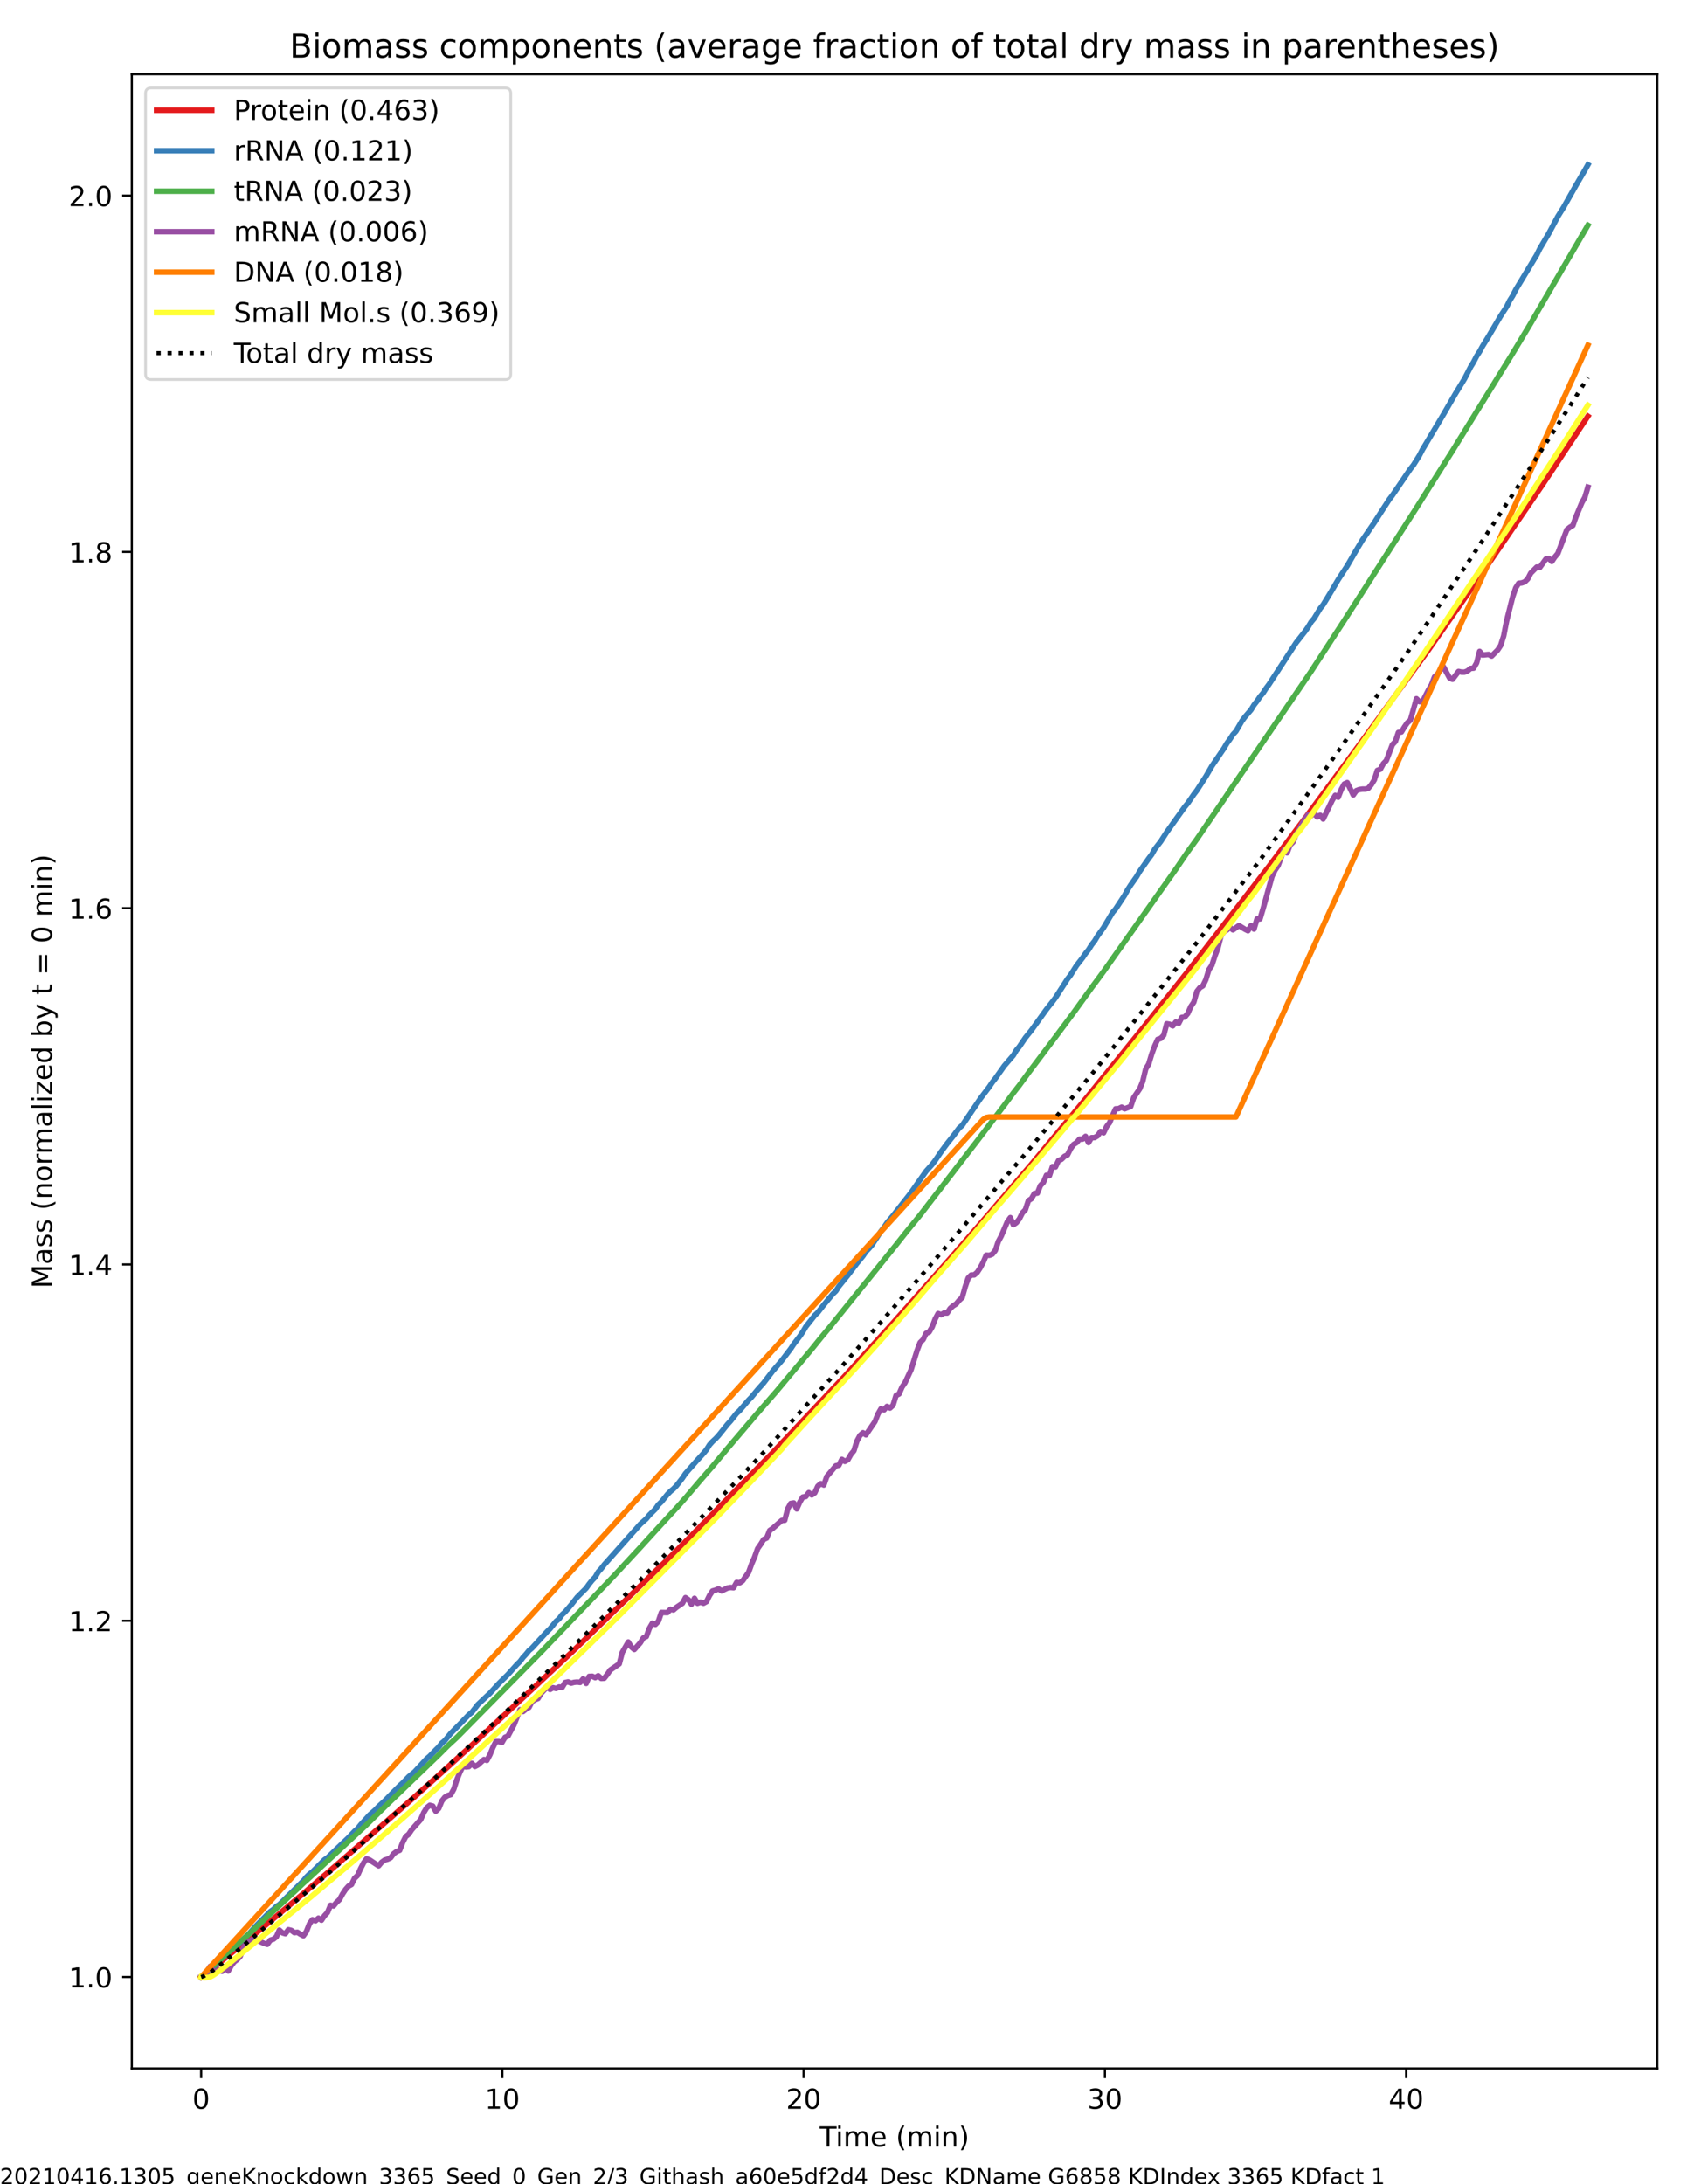<?xml version="1.0" encoding="utf-8" standalone="no"?>
<!DOCTYPE svg PUBLIC "-//W3C//DTD SVG 1.1//EN"
  "http://www.w3.org/Graphics/SVG/1.1/DTD/svg11.dtd">
<!-- Created with matplotlib (https://matplotlib.org/) -->
<svg height="792pt" version="1.1" viewBox="0 0 612 792" width="612pt" xmlns="http://www.w3.org/2000/svg" xmlns:xlink="http://www.w3.org/1999/xlink">
 <defs>
  <style type="text/css">
*{stroke-linecap:butt;stroke-linejoin:round;}
  </style>
 </defs>
 <g id="figure_1">
  <g id="patch_1">
   <path d="M 0 792 
L 612 792 
L 612 0 
L 0 0 
z
" style="fill:#ffffff;"/>
  </g>
  <g id="axes_1">
   <g id="patch_2">
    <path d="M 47.81 750.04 
L 601.2 750.04 
L 601.2 26.88 
L 47.81 26.88 
z
" style="fill:#ffffff;"/>
   </g>
   <g id="matplotlib.axis_1">
    <g id="xtick_1">
     <g id="line2d_1">
      <defs>
       <path d="M 0 0 
L 0 3.5 
" id="m1753dca880" style="stroke:#000000;stroke-width:0.8;"/>
      </defs>
      <g>
       <use style="stroke:#000000;stroke-width:0.8;" x="72.964" xlink:href="#m1753dca880" y="750.04"/>
      </g>
     </g>
     <g id="text_1">
      <!-- 0 -->
      <defs>
       <path d="M 31.781 66.406 
Q 24.172 66.406 20.328 58.906 
Q 16.5 51.422 16.5 36.375 
Q 16.5 21.391 20.328 13.891 
Q 24.172 6.391 31.781 6.391 
Q 39.453 6.391 43.281 13.891 
Q 47.125 21.391 47.125 36.375 
Q 47.125 51.422 43.281 58.906 
Q 39.453 66.406 31.781 66.406 
z
M 31.781 74.219 
Q 44.047 74.219 50.516 64.516 
Q 56.984 54.828 56.984 36.375 
Q 56.984 17.969 50.516 8.266 
Q 44.047 -1.422 31.781 -1.422 
Q 19.531 -1.422 13.062 8.266 
Q 6.594 17.969 6.594 36.375 
Q 6.594 54.828 13.062 64.516 
Q 19.531 74.219 31.781 74.219 
z
" id="DejaVuSans-48"/>
      </defs>
      <g transform="translate(69.783 764.638)scale(0.1 -0.1)">
       <use xlink:href="#DejaVuSans-48"/>
      </g>
     </g>
    </g>
    <g id="xtick_2">
     <g id="line2d_2">
      <g>
       <use style="stroke:#000000;stroke-width:0.8;" x="182.252" xlink:href="#m1753dca880" y="750.04"/>
      </g>
     </g>
     <g id="text_2">
      <!-- 10 -->
      <defs>
       <path d="M 12.406 8.297 
L 28.516 8.297 
L 28.516 63.922 
L 10.984 60.406 
L 10.984 69.391 
L 28.422 72.906 
L 38.281 72.906 
L 38.281 8.297 
L 54.391 8.297 
L 54.391 0 
L 12.406 0 
z
" id="DejaVuSans-49"/>
      </defs>
      <g transform="translate(175.89 764.638)scale(0.1 -0.1)">
       <use xlink:href="#DejaVuSans-49"/>
       <use x="63.623" xlink:href="#DejaVuSans-48"/>
      </g>
     </g>
    </g>
    <g id="xtick_3">
     <g id="line2d_3">
      <g>
       <use style="stroke:#000000;stroke-width:0.8;" x="291.54" xlink:href="#m1753dca880" y="750.04"/>
      </g>
     </g>
     <g id="text_3">
      <!-- 20 -->
      <defs>
       <path d="M 19.188 8.297 
L 53.609 8.297 
L 53.609 0 
L 7.328 0 
L 7.328 8.297 
Q 12.938 14.109 22.625 23.891 
Q 32.328 33.688 34.812 36.531 
Q 39.547 41.844 41.422 45.531 
Q 43.312 49.219 43.312 52.781 
Q 43.312 58.594 39.234 62.25 
Q 35.156 65.922 28.609 65.922 
Q 23.969 65.922 18.812 64.312 
Q 13.672 62.703 7.812 59.422 
L 7.812 69.391 
Q 13.766 71.781 18.938 73 
Q 24.125 74.219 28.422 74.219 
Q 39.75 74.219 46.484 68.547 
Q 53.219 62.891 53.219 53.422 
Q 53.219 48.922 51.531 44.891 
Q 49.859 40.875 45.406 35.406 
Q 44.188 33.984 37.641 27.219 
Q 31.109 20.453 19.188 8.297 
z
" id="DejaVuSans-50"/>
      </defs>
      <g transform="translate(285.178 764.638)scale(0.1 -0.1)">
       <use xlink:href="#DejaVuSans-50"/>
       <use x="63.623" xlink:href="#DejaVuSans-48"/>
      </g>
     </g>
    </g>
    <g id="xtick_4">
     <g id="line2d_4">
      <g>
       <use style="stroke:#000000;stroke-width:0.8;" x="400.828" xlink:href="#m1753dca880" y="750.04"/>
      </g>
     </g>
     <g id="text_4">
      <!-- 30 -->
      <defs>
       <path d="M 40.578 39.312 
Q 47.656 37.797 51.625 33 
Q 55.609 28.219 55.609 21.188 
Q 55.609 10.406 48.188 4.484 
Q 40.766 -1.422 27.094 -1.422 
Q 22.516 -1.422 17.656 -0.516 
Q 12.797 0.391 7.625 2.203 
L 7.625 11.719 
Q 11.719 9.328 16.594 8.109 
Q 21.484 6.891 26.812 6.891 
Q 36.078 6.891 40.938 10.547 
Q 45.797 14.203 45.797 21.188 
Q 45.797 27.641 41.281 31.266 
Q 36.766 34.906 28.719 34.906 
L 20.219 34.906 
L 20.219 43.016 
L 29.109 43.016 
Q 36.375 43.016 40.234 45.922 
Q 44.094 48.828 44.094 54.297 
Q 44.094 59.906 40.109 62.906 
Q 36.141 65.922 28.719 65.922 
Q 24.656 65.922 20.016 65.031 
Q 15.375 64.156 9.812 62.312 
L 9.812 71.094 
Q 15.438 72.656 20.344 73.438 
Q 25.25 74.219 29.594 74.219 
Q 40.828 74.219 47.359 69.109 
Q 53.906 64.016 53.906 55.328 
Q 53.906 49.266 50.438 45.094 
Q 46.969 40.922 40.578 39.312 
z
" id="DejaVuSans-51"/>
      </defs>
      <g transform="translate(394.466 764.638)scale(0.1 -0.1)">
       <use xlink:href="#DejaVuSans-51"/>
       <use x="63.623" xlink:href="#DejaVuSans-48"/>
      </g>
     </g>
    </g>
    <g id="xtick_5">
     <g id="line2d_5">
      <g>
       <use style="stroke:#000000;stroke-width:0.8;" x="510.117" xlink:href="#m1753dca880" y="750.04"/>
      </g>
     </g>
     <g id="text_5">
      <!-- 40 -->
      <defs>
       <path d="M 37.797 64.312 
L 12.891 25.391 
L 37.797 25.391 
z
M 35.203 72.906 
L 47.609 72.906 
L 47.609 25.391 
L 58.016 25.391 
L 58.016 17.188 
L 47.609 17.188 
L 47.609 0 
L 37.797 0 
L 37.797 17.188 
L 4.891 17.188 
L 4.891 26.703 
z
" id="DejaVuSans-52"/>
      </defs>
      <g transform="translate(503.754 764.638)scale(0.1 -0.1)">
       <use xlink:href="#DejaVuSans-52"/>
       <use x="63.623" xlink:href="#DejaVuSans-48"/>
      </g>
     </g>
    </g>
    <g id="text_6">
     <!-- Time (min) -->
     <defs>
      <path d="M -0.297 72.906 
L 61.375 72.906 
L 61.375 64.594 
L 35.5 64.594 
L 35.5 0 
L 25.594 0 
L 25.594 64.594 
L -0.297 64.594 
z
" id="DejaVuSans-84"/>
      <path d="M 9.422 54.688 
L 18.406 54.688 
L 18.406 0 
L 9.422 0 
z
M 9.422 75.984 
L 18.406 75.984 
L 18.406 64.594 
L 9.422 64.594 
z
" id="DejaVuSans-105"/>
      <path d="M 52 44.188 
Q 55.375 50.25 60.062 53.125 
Q 64.75 56 71.094 56 
Q 79.641 56 84.281 50.016 
Q 88.922 44.047 88.922 33.016 
L 88.922 0 
L 79.891 0 
L 79.891 32.719 
Q 79.891 40.578 77.094 44.375 
Q 74.312 48.188 68.609 48.188 
Q 61.625 48.188 57.562 43.547 
Q 53.516 38.922 53.516 30.906 
L 53.516 0 
L 44.484 0 
L 44.484 32.719 
Q 44.484 40.625 41.703 44.406 
Q 38.922 48.188 33.109 48.188 
Q 26.219 48.188 22.156 43.531 
Q 18.109 38.875 18.109 30.906 
L 18.109 0 
L 9.078 0 
L 9.078 54.688 
L 18.109 54.688 
L 18.109 46.188 
Q 21.188 51.219 25.484 53.609 
Q 29.781 56 35.688 56 
Q 41.656 56 45.828 52.969 
Q 50 49.953 52 44.188 
z
" id="DejaVuSans-109"/>
      <path d="M 56.203 29.594 
L 56.203 25.203 
L 14.891 25.203 
Q 15.484 15.922 20.484 11.062 
Q 25.484 6.203 34.422 6.203 
Q 39.594 6.203 44.453 7.469 
Q 49.312 8.734 54.109 11.281 
L 54.109 2.781 
Q 49.266 0.734 44.188 -0.344 
Q 39.109 -1.422 33.891 -1.422 
Q 20.797 -1.422 13.156 6.188 
Q 5.516 13.812 5.516 26.812 
Q 5.516 40.234 12.766 48.109 
Q 20.016 56 32.328 56 
Q 43.359 56 49.781 48.891 
Q 56.203 41.797 56.203 29.594 
z
M 47.219 32.234 
Q 47.125 39.594 43.094 43.984 
Q 39.062 48.391 32.422 48.391 
Q 24.906 48.391 20.391 44.141 
Q 15.875 39.891 15.188 32.172 
z
" id="DejaVuSans-101"/>
      <path id="DejaVuSans-32"/>
      <path d="M 31 75.875 
Q 24.469 64.656 21.281 53.656 
Q 18.109 42.672 18.109 31.391 
Q 18.109 20.125 21.312 9.062 
Q 24.516 -2 31 -13.188 
L 23.188 -13.188 
Q 15.875 -1.703 12.234 9.375 
Q 8.594 20.453 8.594 31.391 
Q 8.594 42.281 12.203 53.312 
Q 15.828 64.359 23.188 75.875 
z
" id="DejaVuSans-40"/>
      <path d="M 54.891 33.016 
L 54.891 0 
L 45.906 0 
L 45.906 32.719 
Q 45.906 40.484 42.875 44.328 
Q 39.844 48.188 33.797 48.188 
Q 26.516 48.188 22.312 43.547 
Q 18.109 38.922 18.109 30.906 
L 18.109 0 
L 9.078 0 
L 9.078 54.688 
L 18.109 54.688 
L 18.109 46.188 
Q 21.344 51.125 25.703 53.562 
Q 30.078 56 35.797 56 
Q 45.219 56 50.047 50.172 
Q 54.891 44.344 54.891 33.016 
z
" id="DejaVuSans-110"/>
      <path d="M 8.016 75.875 
L 15.828 75.875 
Q 23.141 64.359 26.781 53.312 
Q 30.422 42.281 30.422 31.391 
Q 30.422 20.453 26.781 9.375 
Q 23.141 -1.703 15.828 -13.188 
L 8.016 -13.188 
Q 14.5 -2 17.703 9.062 
Q 20.906 20.125 20.906 31.391 
Q 20.906 42.672 17.703 53.656 
Q 14.5 64.656 8.016 75.875 
z
" id="DejaVuSans-41"/>
     </defs>
     <g transform="translate(297.353 778.317)scale(0.1 -0.1)">
      <use xlink:href="#DejaVuSans-84"/>
      <use x="57.959" xlink:href="#DejaVuSans-105"/>
      <use x="85.742" xlink:href="#DejaVuSans-109"/>
      <use x="183.154" xlink:href="#DejaVuSans-101"/>
      <use x="244.678" xlink:href="#DejaVuSans-32"/>
      <use x="276.465" xlink:href="#DejaVuSans-40"/>
      <use x="315.479" xlink:href="#DejaVuSans-109"/>
      <use x="412.891" xlink:href="#DejaVuSans-105"/>
      <use x="440.674" xlink:href="#DejaVuSans-110"/>
      <use x="504.053" xlink:href="#DejaVuSans-41"/>
     </g>
    </g>
   </g>
   <g id="matplotlib.axis_2">
    <g id="ytick_1">
     <g id="line2d_6">
      <defs>
       <path d="M 0 0 
L -3.5 0 
" id="mb3b73e10c9" style="stroke:#000000;stroke-width:0.8;"/>
      </defs>
      <g>
       <use style="stroke:#000000;stroke-width:0.8;" x="47.81" xlink:href="#mb3b73e10c9" y="716.879"/>
      </g>
     </g>
     <g id="text_7">
      <!-- 1.0 -->
      <defs>
       <path d="M 10.688 12.406 
L 21 12.406 
L 21 0 
L 10.688 0 
z
" id="DejaVuSans-46"/>
      </defs>
      <g transform="translate(24.907 720.678)scale(0.1 -0.1)">
       <use xlink:href="#DejaVuSans-49"/>
       <use x="63.623" xlink:href="#DejaVuSans-46"/>
       <use x="95.41" xlink:href="#DejaVuSans-48"/>
      </g>
     </g>
    </g>
    <g id="ytick_2">
     <g id="line2d_7">
      <g>
       <use style="stroke:#000000;stroke-width:0.8;" x="47.81" xlink:href="#mb3b73e10c9" y="587.692"/>
      </g>
     </g>
     <g id="text_8">
      <!-- 1.2 -->
      <g transform="translate(24.907 591.491)scale(0.1 -0.1)">
       <use xlink:href="#DejaVuSans-49"/>
       <use x="63.623" xlink:href="#DejaVuSans-46"/>
       <use x="95.41" xlink:href="#DejaVuSans-50"/>
      </g>
     </g>
    </g>
    <g id="ytick_3">
     <g id="line2d_8">
      <g>
       <use style="stroke:#000000;stroke-width:0.8;" x="47.81" xlink:href="#mb3b73e10c9" y="458.505"/>
      </g>
     </g>
     <g id="text_9">
      <!-- 1.4 -->
      <g transform="translate(24.907 462.304)scale(0.1 -0.1)">
       <use xlink:href="#DejaVuSans-49"/>
       <use x="63.623" xlink:href="#DejaVuSans-46"/>
       <use x="95.41" xlink:href="#DejaVuSans-52"/>
      </g>
     </g>
    </g>
    <g id="ytick_4">
     <g id="line2d_9">
      <g>
       <use style="stroke:#000000;stroke-width:0.8;" x="47.81" xlink:href="#mb3b73e10c9" y="329.318"/>
      </g>
     </g>
     <g id="text_10">
      <!-- 1.6 -->
      <defs>
       <path d="M 33.016 40.375 
Q 26.375 40.375 22.484 35.828 
Q 18.609 31.297 18.609 23.391 
Q 18.609 15.531 22.484 10.953 
Q 26.375 6.391 33.016 6.391 
Q 39.656 6.391 43.531 10.953 
Q 47.406 15.531 47.406 23.391 
Q 47.406 31.297 43.531 35.828 
Q 39.656 40.375 33.016 40.375 
z
M 52.594 71.297 
L 52.594 62.312 
Q 48.875 64.062 45.094 64.984 
Q 41.312 65.922 37.594 65.922 
Q 27.828 65.922 22.672 59.328 
Q 17.531 52.734 16.797 39.406 
Q 19.672 43.656 24.016 45.922 
Q 28.375 48.188 33.594 48.188 
Q 44.578 48.188 50.953 41.516 
Q 57.328 34.859 57.328 23.391 
Q 57.328 12.156 50.688 5.359 
Q 44.047 -1.422 33.016 -1.422 
Q 20.359 -1.422 13.672 8.266 
Q 6.984 17.969 6.984 36.375 
Q 6.984 53.656 15.188 63.938 
Q 23.391 74.219 37.203 74.219 
Q 40.922 74.219 44.703 73.484 
Q 48.484 72.75 52.594 71.297 
z
" id="DejaVuSans-54"/>
      </defs>
      <g transform="translate(24.907 333.117)scale(0.1 -0.1)">
       <use xlink:href="#DejaVuSans-49"/>
       <use x="63.623" xlink:href="#DejaVuSans-46"/>
       <use x="95.41" xlink:href="#DejaVuSans-54"/>
      </g>
     </g>
    </g>
    <g id="ytick_5">
     <g id="line2d_10">
      <g>
       <use style="stroke:#000000;stroke-width:0.8;" x="47.81" xlink:href="#mb3b73e10c9" y="200.131"/>
      </g>
     </g>
     <g id="text_11">
      <!-- 1.8 -->
      <defs>
       <path d="M 31.781 34.625 
Q 24.75 34.625 20.719 30.859 
Q 16.703 27.094 16.703 20.516 
Q 16.703 13.922 20.719 10.156 
Q 24.75 6.391 31.781 6.391 
Q 38.812 6.391 42.859 10.172 
Q 46.922 13.969 46.922 20.516 
Q 46.922 27.094 42.891 30.859 
Q 38.875 34.625 31.781 34.625 
z
M 21.922 38.812 
Q 15.578 40.375 12.031 44.719 
Q 8.5 49.078 8.5 55.328 
Q 8.5 64.062 14.719 69.141 
Q 20.953 74.219 31.781 74.219 
Q 42.672 74.219 48.875 69.141 
Q 55.078 64.062 55.078 55.328 
Q 55.078 49.078 51.531 44.719 
Q 48 40.375 41.703 38.812 
Q 48.828 37.156 52.797 32.312 
Q 56.781 27.484 56.781 20.516 
Q 56.781 9.906 50.312 4.234 
Q 43.844 -1.422 31.781 -1.422 
Q 19.734 -1.422 13.25 4.234 
Q 6.781 9.906 6.781 20.516 
Q 6.781 27.484 10.781 32.312 
Q 14.797 37.156 21.922 38.812 
z
M 18.312 54.391 
Q 18.312 48.734 21.844 45.562 
Q 25.391 42.391 31.781 42.391 
Q 38.141 42.391 41.719 45.562 
Q 45.312 48.734 45.312 54.391 
Q 45.312 60.062 41.719 63.234 
Q 38.141 66.406 31.781 66.406 
Q 25.391 66.406 21.844 63.234 
Q 18.312 60.062 18.312 54.391 
z
" id="DejaVuSans-56"/>
      </defs>
      <g transform="translate(24.907 203.931)scale(0.1 -0.1)">
       <use xlink:href="#DejaVuSans-49"/>
       <use x="63.623" xlink:href="#DejaVuSans-46"/>
       <use x="95.41" xlink:href="#DejaVuSans-56"/>
      </g>
     </g>
    </g>
    <g id="ytick_6">
     <g id="line2d_11">
      <g>
       <use style="stroke:#000000;stroke-width:0.8;" x="47.81" xlink:href="#mb3b73e10c9" y="70.945"/>
      </g>
     </g>
     <g id="text_12">
      <!-- 2.0 -->
      <g transform="translate(24.907 74.744)scale(0.1 -0.1)">
       <use xlink:href="#DejaVuSans-50"/>
       <use x="63.623" xlink:href="#DejaVuSans-46"/>
       <use x="95.41" xlink:href="#DejaVuSans-48"/>
      </g>
     </g>
    </g>
    <g id="text_13">
     <!-- Mass (normalized by t = 0 min) -->
     <defs>
      <path d="M 9.812 72.906 
L 24.516 72.906 
L 43.109 23.297 
L 61.812 72.906 
L 76.516 72.906 
L 76.516 0 
L 66.891 0 
L 66.891 64.016 
L 48.094 14.016 
L 38.188 14.016 
L 19.391 64.016 
L 19.391 0 
L 9.812 0 
z
" id="DejaVuSans-77"/>
      <path d="M 34.281 27.484 
Q 23.391 27.484 19.188 25 
Q 14.984 22.516 14.984 16.5 
Q 14.984 11.719 18.141 8.906 
Q 21.297 6.109 26.703 6.109 
Q 34.188 6.109 38.703 11.406 
Q 43.219 16.703 43.219 25.484 
L 43.219 27.484 
z
M 52.203 31.203 
L 52.203 0 
L 43.219 0 
L 43.219 8.297 
Q 40.141 3.328 35.547 0.953 
Q 30.953 -1.422 24.312 -1.422 
Q 15.922 -1.422 10.953 3.297 
Q 6 8.016 6 15.922 
Q 6 25.141 12.172 29.828 
Q 18.359 34.516 30.609 34.516 
L 43.219 34.516 
L 43.219 35.406 
Q 43.219 41.609 39.141 45 
Q 35.062 48.391 27.688 48.391 
Q 23 48.391 18.547 47.266 
Q 14.109 46.141 10.016 43.891 
L 10.016 52.203 
Q 14.938 54.109 19.578 55.047 
Q 24.219 56 28.609 56 
Q 40.484 56 46.344 49.844 
Q 52.203 43.703 52.203 31.203 
z
" id="DejaVuSans-97"/>
      <path d="M 44.281 53.078 
L 44.281 44.578 
Q 40.484 46.531 36.375 47.5 
Q 32.281 48.484 27.875 48.484 
Q 21.188 48.484 17.844 46.438 
Q 14.5 44.391 14.5 40.281 
Q 14.5 37.156 16.891 35.375 
Q 19.281 33.594 26.516 31.984 
L 29.594 31.297 
Q 39.156 29.25 43.188 25.516 
Q 47.219 21.781 47.219 15.094 
Q 47.219 7.469 41.188 3.016 
Q 35.156 -1.422 24.609 -1.422 
Q 20.219 -1.422 15.453 -0.562 
Q 10.688 0.297 5.422 2 
L 5.422 11.281 
Q 10.406 8.688 15.234 7.391 
Q 20.062 6.109 24.812 6.109 
Q 31.156 6.109 34.562 8.281 
Q 37.984 10.453 37.984 14.406 
Q 37.984 18.062 35.516 20.016 
Q 33.062 21.969 24.703 23.781 
L 21.578 24.516 
Q 13.234 26.266 9.516 29.906 
Q 5.812 33.547 5.812 39.891 
Q 5.812 47.609 11.281 51.797 
Q 16.75 56 26.812 56 
Q 31.781 56 36.172 55.266 
Q 40.578 54.547 44.281 53.078 
z
" id="DejaVuSans-115"/>
      <path d="M 30.609 48.391 
Q 23.391 48.391 19.188 42.75 
Q 14.984 37.109 14.984 27.297 
Q 14.984 17.484 19.156 11.844 
Q 23.344 6.203 30.609 6.203 
Q 37.797 6.203 41.984 11.859 
Q 46.188 17.531 46.188 27.297 
Q 46.188 37.016 41.984 42.703 
Q 37.797 48.391 30.609 48.391 
z
M 30.609 56 
Q 42.328 56 49.016 48.375 
Q 55.719 40.766 55.719 27.297 
Q 55.719 13.875 49.016 6.219 
Q 42.328 -1.422 30.609 -1.422 
Q 18.844 -1.422 12.172 6.219 
Q 5.516 13.875 5.516 27.297 
Q 5.516 40.766 12.172 48.375 
Q 18.844 56 30.609 56 
z
" id="DejaVuSans-111"/>
      <path d="M 41.109 46.297 
Q 39.594 47.172 37.812 47.578 
Q 36.031 48 33.891 48 
Q 26.266 48 22.188 43.047 
Q 18.109 38.094 18.109 28.812 
L 18.109 0 
L 9.078 0 
L 9.078 54.688 
L 18.109 54.688 
L 18.109 46.188 
Q 20.953 51.172 25.484 53.578 
Q 30.031 56 36.531 56 
Q 37.453 56 38.578 55.875 
Q 39.703 55.766 41.062 55.516 
z
" id="DejaVuSans-114"/>
      <path d="M 9.422 75.984 
L 18.406 75.984 
L 18.406 0 
L 9.422 0 
z
" id="DejaVuSans-108"/>
      <path d="M 5.516 54.688 
L 48.188 54.688 
L 48.188 46.484 
L 14.406 7.172 
L 48.188 7.172 
L 48.188 0 
L 4.297 0 
L 4.297 8.203 
L 38.094 47.516 
L 5.516 47.516 
z
" id="DejaVuSans-122"/>
      <path d="M 45.406 46.391 
L 45.406 75.984 
L 54.391 75.984 
L 54.391 0 
L 45.406 0 
L 45.406 8.203 
Q 42.578 3.328 38.25 0.953 
Q 33.938 -1.422 27.875 -1.422 
Q 17.969 -1.422 11.734 6.484 
Q 5.516 14.406 5.516 27.297 
Q 5.516 40.188 11.734 48.094 
Q 17.969 56 27.875 56 
Q 33.938 56 38.25 53.625 
Q 42.578 51.266 45.406 46.391 
z
M 14.797 27.297 
Q 14.797 17.391 18.875 11.75 
Q 22.953 6.109 30.078 6.109 
Q 37.203 6.109 41.297 11.75 
Q 45.406 17.391 45.406 27.297 
Q 45.406 37.203 41.297 42.844 
Q 37.203 48.484 30.078 48.484 
Q 22.953 48.484 18.875 42.844 
Q 14.797 37.203 14.797 27.297 
z
" id="DejaVuSans-100"/>
      <path d="M 48.688 27.297 
Q 48.688 37.203 44.609 42.844 
Q 40.531 48.484 33.406 48.484 
Q 26.266 48.484 22.188 42.844 
Q 18.109 37.203 18.109 27.297 
Q 18.109 17.391 22.188 11.75 
Q 26.266 6.109 33.406 6.109 
Q 40.531 6.109 44.609 11.75 
Q 48.688 17.391 48.688 27.297 
z
M 18.109 46.391 
Q 20.953 51.266 25.266 53.625 
Q 29.594 56 35.594 56 
Q 45.562 56 51.781 48.094 
Q 58.016 40.188 58.016 27.297 
Q 58.016 14.406 51.781 6.484 
Q 45.562 -1.422 35.594 -1.422 
Q 29.594 -1.422 25.266 0.953 
Q 20.953 3.328 18.109 8.203 
L 18.109 0 
L 9.078 0 
L 9.078 75.984 
L 18.109 75.984 
z
" id="DejaVuSans-98"/>
      <path d="M 32.172 -5.078 
Q 28.375 -14.844 24.75 -17.812 
Q 21.141 -20.797 15.094 -20.797 
L 7.906 -20.797 
L 7.906 -13.281 
L 13.188 -13.281 
Q 16.891 -13.281 18.938 -11.516 
Q 21 -9.766 23.484 -3.219 
L 25.094 0.875 
L 2.984 54.688 
L 12.5 54.688 
L 29.594 11.922 
L 46.688 54.688 
L 56.203 54.688 
z
" id="DejaVuSans-121"/>
      <path d="M 18.312 70.219 
L 18.312 54.688 
L 36.812 54.688 
L 36.812 47.703 
L 18.312 47.703 
L 18.312 18.016 
Q 18.312 11.328 20.141 9.422 
Q 21.969 7.516 27.594 7.516 
L 36.812 7.516 
L 36.812 0 
L 27.594 0 
Q 17.188 0 13.234 3.875 
Q 9.281 7.766 9.281 18.016 
L 9.281 47.703 
L 2.688 47.703 
L 2.688 54.688 
L 9.281 54.688 
L 9.281 70.219 
z
" id="DejaVuSans-116"/>
      <path d="M 10.594 45.406 
L 73.188 45.406 
L 73.188 37.203 
L 10.594 37.203 
z
M 10.594 25.484 
L 73.188 25.484 
L 73.188 17.188 
L 10.594 17.188 
z
" id="DejaVuSans-61"/>
     </defs>
     <g transform="translate(18.827 467.16)rotate(-90)scale(0.1 -0.1)">
      <use xlink:href="#DejaVuSans-77"/>
      <use x="86.279" xlink:href="#DejaVuSans-97"/>
      <use x="147.559" xlink:href="#DejaVuSans-115"/>
      <use x="199.658" xlink:href="#DejaVuSans-115"/>
      <use x="251.758" xlink:href="#DejaVuSans-32"/>
      <use x="283.545" xlink:href="#DejaVuSans-40"/>
      <use x="322.559" xlink:href="#DejaVuSans-110"/>
      <use x="385.938" xlink:href="#DejaVuSans-111"/>
      <use x="447.119" xlink:href="#DejaVuSans-114"/>
      <use x="486.482" xlink:href="#DejaVuSans-109"/>
      <use x="583.895" xlink:href="#DejaVuSans-97"/>
      <use x="645.174" xlink:href="#DejaVuSans-108"/>
      <use x="672.957" xlink:href="#DejaVuSans-105"/>
      <use x="700.74" xlink:href="#DejaVuSans-122"/>
      <use x="753.23" xlink:href="#DejaVuSans-101"/>
      <use x="814.754" xlink:href="#DejaVuSans-100"/>
      <use x="878.23" xlink:href="#DejaVuSans-32"/>
      <use x="910.018" xlink:href="#DejaVuSans-98"/>
      <use x="973.494" xlink:href="#DejaVuSans-121"/>
      <use x="1032.674" xlink:href="#DejaVuSans-32"/>
      <use x="1064.461" xlink:href="#DejaVuSans-116"/>
      <use x="1103.67" xlink:href="#DejaVuSans-32"/>
      <use x="1135.457" xlink:href="#DejaVuSans-61"/>
      <use x="1219.246" xlink:href="#DejaVuSans-32"/>
      <use x="1251.033" xlink:href="#DejaVuSans-48"/>
      <use x="1314.656" xlink:href="#DejaVuSans-32"/>
      <use x="1346.443" xlink:href="#DejaVuSans-109"/>
      <use x="1443.855" xlink:href="#DejaVuSans-105"/>
      <use x="1471.639" xlink:href="#DejaVuSans-110"/>
      <use x="1535.018" xlink:href="#DejaVuSans-41"/>
     </g>
    </g>
   </g>
   <g id="line2d_12">
    <path clip-path="url(#pdaa230e1bc)" d="M 72.964 716.879 
L 75.148 715.333 
L 95.883 698.474 
L 110.069 686.589 
L 120.982 677.206 
L 150.447 651.507 
L 156.994 645.627 
L 162.451 640.721 
L 170.09 633.789 
L 190.824 614.577 
L 207.193 599.322 
L 243.205 564.454 
L 250.844 556.769 
L 280.309 526.715 
L 306.5 498.921 
L 323.96 479.684 
L 344.694 456.328 
L 357.79 441.253 
L 374.159 422.155 
L 394.893 397.161 
L 414.536 372.867 
L 430.906 352.23 
L 460.37 314.088 
L 473.466 296.63 
L 493.109 270.061 
L 518.208 235.669 
L 535.669 210.751 
L 559.677 175.632 
L 576.046 150.941 
L 576.046 150.941 
" style="fill:none;stroke:#e41a1c;stroke-linecap:square;stroke-width:2;"/>
   </g>
   <g id="line2d_13">
    <path clip-path="url(#pdaa230e1bc)" d="M 72.964 716.879 
L 76.24 714.204 
L 77.331 713.352 
L 78.422 712.244 
L 79.513 710.95 
L 81.696 709.121 
L 82.787 708.002 
L 84.97 706.226 
L 86.061 705.429 
L 88.244 703.181 
L 90.426 701.102 
L 92.609 698.601 
L 96.974 694.212 
L 98.065 693.143 
L 99.156 692.389 
L 100.248 691.287 
L 101.339 690.621 
L 110.069 681.973 
L 111.161 680.629 
L 112.252 679.557 
L 113.343 678.714 
L 117.708 674.345 
L 118.799 673.617 
L 120.982 671.515 
L 125.347 667.355 
L 126.438 666.329 
L 128.621 664.016 
L 129.712 663.071 
L 130.804 661.703 
L 134.077 658.097 
L 136.26 656.188 
L 137.351 655.015 
L 139.534 653.039 
L 142.808 649.695 
L 144.99 647.518 
L 146.081 646.523 
L 148.264 644.251 
L 150.447 642.442 
L 154.812 637.709 
L 155.903 636.786 
L 158.086 634.528 
L 159.177 633.46 
L 160.268 632.066 
L 161.359 631.164 
L 163.542 628.496 
L 166.816 625.174 
L 170.09 621.771 
L 171.181 620.885 
L 173.363 618.069 
L 176.637 614.992 
L 177.729 613.982 
L 181.002 610.398 
L 183.185 608.25 
L 184.276 607.166 
L 187.55 603.526 
L 188.641 602.466 
L 189.733 601.002 
L 190.824 599.834 
L 191.915 598.486 
L 193.007 597.569 
L 198.463 591.627 
L 199.554 590.569 
L 201.737 587.879 
L 202.828 586.976 
L 203.919 585.467 
L 205.011 584.48 
L 207.193 581.931 
L 209.376 579.155 
L 212.65 575.882 
L 213.741 574.339 
L 214.832 572.997 
L 215.923 571.868 
L 217.015 569.991 
L 218.106 568.801 
L 219.197 567.363 
L 232.293 552.647 
L 234.475 550.704 
L 235.566 549.369 
L 237.749 547.211 
L 238.84 545.63 
L 239.932 544.585 
L 242.114 541.893 
L 243.205 540.787 
L 244.297 539.876 
L 245.388 538.753 
L 247.571 535.949 
L 248.662 534.317 
L 253.027 529.364 
L 255.21 526.977 
L 256.301 525.644 
L 257.392 523.899 
L 258.483 522.694 
L 259.575 521.69 
L 260.666 520.526 
L 263.94 516.434 
L 265.031 515.248 
L 267.214 512.495 
L 268.305 511.488 
L 271.579 507.668 
L 272.67 506.546 
L 274.853 503.896 
L 277.035 501.438 
L 280.309 497.16 
L 282.492 494.634 
L 283.583 493.368 
L 286.857 489.052 
L 287.948 487.397 
L 290.13 484.542 
L 291.222 482.958 
L 292.313 481.102 
L 295.587 476.94 
L 296.678 475.904 
L 298.861 473.119 
L 302.135 469.169 
L 303.226 468.135 
L 304.317 466.435 
L 307.591 462.39 
L 310.865 458.094 
L 313.047 455.442 
L 314.139 453.833 
L 315.23 452.721 
L 316.321 451.433 
L 318.504 448.125 
L 319.595 446.439 
L 320.686 445.038 
L 321.778 443.393 
L 323.96 440.814 
L 330.508 432.451 
L 332.69 429.323 
L 335.964 424.683 
L 338.147 422.254 
L 339.238 420.822 
L 341.421 417.606 
L 343.603 414.646 
L 345.786 411.917 
L 347.968 409.005 
L 349.06 408.072 
L 355.607 398.407 
L 358.881 394.08 
L 359.972 392.457 
L 361.064 391.077 
L 364.338 386.454 
L 367.611 382.657 
L 368.703 380.828 
L 369.794 379.522 
L 371.976 376.287 
L 374.159 373.594 
L 379.615 366.017 
L 381.798 363.237 
L 382.889 361.779 
L 387.254 355 
L 388.346 353.601 
L 390.528 350.14 
L 392.711 347.333 
L 393.802 345.732 
L 394.893 344.384 
L 395.985 342.62 
L 397.076 341.227 
L 398.167 339.409 
L 400.35 336.365 
L 403.624 330.861 
L 404.715 329.594 
L 407.989 324.623 
L 409.08 322.632 
L 410.171 320.94 
L 412.354 317.831 
L 413.445 315.968 
L 416.719 311.283 
L 417.81 309.852 
L 418.902 307.916 
L 421.084 305.098 
L 423.267 301.72 
L 429.814 292.55 
L 430.906 291.234 
L 433.088 288.051 
L 434.179 286.62 
L 437.453 281.555 
L 439.636 277.787 
L 444.001 271.356 
L 445.092 269.509 
L 446.184 268.025 
L 447.275 266.331 
L 448.366 265.162 
L 450.549 261.408 
L 451.64 259.937 
L 453.823 257.406 
L 454.914 255.626 
L 456.005 254.228 
L 457.096 252.612 
L 458.188 251.326 
L 459.279 249.609 
L 460.37 248.143 
L 470.192 233.062 
L 473.466 228.904 
L 474.557 227.337 
L 475.648 225.535 
L 476.739 224.23 
L 478.922 220.633 
L 480.013 219.28 
L 483.287 213.888 
L 485.47 210.163 
L 488.743 205.164 
L 492.017 199.518 
L 494.2 195.874 
L 498.565 189.485 
L 500.748 186.085 
L 504.021 181.031 
L 505.113 179.619 
L 511.66 170.007 
L 512.752 168.626 
L 514.934 165.136 
L 516.025 163.031 
L 523.664 150.242 
L 528.03 142.705 
L 531.303 137.33 
L 533.486 133.06 
L 534.577 131.278 
L 535.669 129.165 
L 536.76 127.474 
L 537.851 125.478 
L 540.034 121.943 
L 544.399 114.56 
L 546.581 111.205 
L 547.673 108.981 
L 548.764 107.249 
L 549.855 105.075 
L 557.494 92.418 
L 558.585 90.194 
L 561.859 84.65 
L 565.133 78.515 
L 567.316 75.011 
L 571.681 67.275 
L 574.955 61.686 
L 576.046 59.751 
L 576.046 59.751 
" style="fill:none;stroke:#377eb8;stroke-linecap:square;stroke-width:2;"/>
   </g>
   <g id="line2d_14">
    <path clip-path="url(#pdaa230e1bc)" d="M 72.964 716.879 
L 77.331 712.966 
L 80.605 709.917 
L 86.061 705.016 
L 89.335 702.109 
L 91.517 700.178 
L 98.065 693.975 
L 102.43 690.006 
L 105.704 686.932 
L 107.887 684.921 
L 110.069 682.84 
L 112.252 680.882 
L 130.804 663.667 
L 132.986 661.639 
L 140.625 654.144 
L 143.899 651.004 
L 159.177 636.304 
L 162.451 633.036 
L 165.725 630.008 
L 188.641 606.789 
L 196.28 599.045 
L 222.471 571.691 
L 232.293 561.077 
L 238.84 553.911 
L 246.479 545.634 
L 248.662 543.144 
L 254.118 536.728 
L 258.483 531.699 
L 263.94 525.158 
L 274.853 512.34 
L 281.4 504.82 
L 294.496 489.174 
L 297.769 485.118 
L 301.043 481.199 
L 325.051 451.438 
L 328.325 447.285 
L 333.782 440.594 
L 338.147 434.925 
L 352.333 416.499 
L 354.516 413.675 
L 364.338 400.74 
L 367.611 396.32 
L 369.794 393.523 
L 373.068 389.05 
L 382.889 376.031 
L 389.437 367.239 
L 395.985 358.157 
L 398.167 355.231 
L 400.35 352.258 
L 426.541 315.211 
L 430.906 308.807 
L 434.179 304.278 
L 444.001 289.885 
L 447.275 285.011 
L 475.648 243.426 
L 487.652 224.987 
L 492.017 218.184 
L 513.843 184.151 
L 518.208 177.23 
L 526.938 163.436 
L 548.764 128.107 
L 555.312 117.226 
L 558.585 111.596 
L 576.046 81.67 
L 576.046 81.67 
" style="fill:none;stroke:#4daf4a;stroke-linecap:square;stroke-width:2;"/>
   </g>
   <g id="line2d_15">
    <path clip-path="url(#pdaa230e1bc)" d="M 72.964 716.879 
L 74.057 716.633 
L 76.24 713.03 
L 77.331 714.557 
L 78.422 715.283 
L 79.513 714.233 
L 80.605 714.806 
L 81.696 713.382 
L 82.787 714.708 
L 83.878 712.813 
L 84.97 711.367 
L 86.061 710.569 
L 87.152 709.368 
L 88.244 706.469 
L 89.335 704.756 
L 91.517 703.252 
L 92.609 703.261 
L 95.883 704.706 
L 96.974 705.023 
L 98.065 703.496 
L 99.156 703.166 
L 100.248 702.293 
L 101.339 699.855 
L 102.43 700.844 
L 103.522 701.175 
L 104.613 699.712 
L 105.704 699.972 
L 106.795 700.783 
L 107.887 700.643 
L 108.978 701.338 
L 110.069 701.899 
L 111.161 700.369 
L 112.252 697.59 
L 113.343 696.076 
L 114.434 696.504 
L 115.526 695.524 
L 116.617 696.285 
L 117.708 694.655 
L 118.799 693.491 
L 119.891 690.862 
L 120.982 691.124 
L 122.073 689.816 
L 123.165 688.802 
L 124.256 686.789 
L 125.347 685.144 
L 126.438 683.907 
L 127.53 683.319 
L 128.621 681.078 
L 129.712 680.046 
L 130.804 677.596 
L 131.895 675.49 
L 132.986 673.993 
L 134.077 674.412 
L 137.351 676.564 
L 138.443 675.273 
L 139.534 674.459 
L 140.625 674.142 
L 141.716 673.614 
L 142.808 672.161 
L 143.899 671.345 
L 144.99 670.921 
L 146.081 668.099 
L 147.173 665.955 
L 148.264 665.09 
L 149.355 663.452 
L 152.629 659.762 
L 153.72 657.261 
L 154.812 655.489 
L 155.903 654.606 
L 156.994 654.879 
L 158.086 656.774 
L 159.177 655.742 
L 160.268 653.069 
L 161.359 651.696 
L 162.451 651.037 
L 163.542 650.728 
L 164.633 648.716 
L 165.725 645.365 
L 166.816 642.697 
L 167.907 640.449 
L 168.998 640.703 
L 170.09 640.584 
L 171.181 639.386 
L 172.272 640.546 
L 173.363 639.983 
L 175.546 638.018 
L 176.637 638.33 
L 177.729 636.285 
L 178.82 633.627 
L 179.911 631.503 
L 181.002 631.498 
L 182.094 631.839 
L 183.185 629.975 
L 184.276 629.508 
L 186.459 625.429 
L 188.641 619.944 
L 189.733 620.613 
L 190.824 619.716 
L 191.915 619.108 
L 193.007 616.956 
L 194.098 616.33 
L 195.189 615.883 
L 196.28 614.042 
L 198.463 611.685 
L 199.554 612.61 
L 200.645 611.964 
L 201.737 612.251 
L 202.828 611.706 
L 203.919 611.872 
L 205.011 610.086 
L 206.102 609.855 
L 207.193 610.316 
L 208.284 610.024 
L 209.376 609.915 
L 210.467 610.062 
L 211.558 608.753 
L 212.65 610.42 
L 213.741 607.872 
L 214.832 607.816 
L 215.923 608.334 
L 217.015 607.637 
L 218.106 608.608 
L 219.197 608.551 
L 220.289 607.173 
L 221.38 605.567 
L 224.654 603.327 
L 225.745 599.173 
L 227.927 595.403 
L 229.019 597.203 
L 230.11 598.123 
L 232.293 595.666 
L 233.384 593.907 
L 234.475 593.424 
L 235.566 590.457 
L 236.658 588.572 
L 237.749 589.026 
L 238.84 587.885 
L 239.932 584.69 
L 242.114 584.73 
L 243.205 583.541 
L 244.297 583.772 
L 245.388 582.838 
L 247.571 581.357 
L 248.662 579.309 
L 249.753 580.074 
L 250.844 581.72 
L 251.936 579.544 
L 253.027 581.366 
L 254.118 580.95 
L 255.21 581.349 
L 256.301 580.756 
L 257.392 578.526 
L 258.483 576.892 
L 259.575 576.582 
L 260.666 576.128 
L 261.757 576.861 
L 263.94 575.812 
L 265.031 575.619 
L 266.122 575.723 
L 267.214 573.795 
L 268.305 573.975 
L 269.396 573.228 
L 271.579 570.126 
L 272.67 567.096 
L 273.761 564.56 
L 274.853 561.521 
L 275.944 559.968 
L 277.035 558.204 
L 278.126 557.705 
L 279.218 554.966 
L 280.309 554.208 
L 283.583 551.338 
L 284.674 551.257 
L 285.765 547.088 
L 286.857 545.162 
L 287.948 544.98 
L 289.039 547.147 
L 290.13 544.689 
L 291.222 542.851 
L 292.313 542.663 
L 293.404 541.241 
L 294.496 542.067 
L 295.587 541.305 
L 296.678 538.895 
L 297.769 537.97 
L 298.861 538.493 
L 299.952 535.383 
L 303.226 531.497 
L 304.317 531.313 
L 305.408 529.161 
L 306.5 529.915 
L 307.591 529.303 
L 308.682 527.376 
L 309.774 526.047 
L 310.865 522.554 
L 311.956 520.537 
L 313.047 519.515 
L 314.139 520.282 
L 317.412 515.453 
L 318.504 512.723 
L 319.595 510.836 
L 320.686 511.262 
L 321.778 509.966 
L 322.869 510.57 
L 323.96 509.578 
L 325.051 506.029 
L 326.143 505.467 
L 327.234 502.959 
L 328.325 501.374 
L 330.508 496.668 
L 332.69 489.718 
L 333.782 486.812 
L 334.873 485.75 
L 335.964 483.476 
L 337.056 483.015 
L 338.147 481.184 
L 339.238 478.325 
L 340.329 476.283 
L 341.421 476.714 
L 342.512 476.083 
L 343.603 476.107 
L 344.694 474.45 
L 345.786 473.481 
L 346.877 472.805 
L 347.968 471.494 
L 349.06 470.486 
L 350.151 466.612 
L 351.242 463.413 
L 352.333 462.328 
L 353.425 462.296 
L 354.516 461.359 
L 355.607 459.703 
L 356.699 457.649 
L 357.79 455.128 
L 358.881 455.196 
L 359.972 454.769 
L 361.064 453.436 
L 362.155 450.173 
L 363.246 448.148 
L 365.429 443.011 
L 366.52 441.508 
L 367.611 444.099 
L 368.703 443.356 
L 369.794 441.964 
L 370.885 439.805 
L 371.976 438.667 
L 373.068 435.348 
L 374.159 434.67 
L 375.25 432.765 
L 376.342 432.637 
L 377.433 429.88 
L 378.524 428.747 
L 379.615 426.139 
L 380.707 426.301 
L 381.798 423.014 
L 382.889 423.159 
L 383.981 420.841 
L 385.072 420.37 
L 386.163 419.291 
L 387.254 418.786 
L 388.346 416.575 
L 389.437 415.017 
L 390.528 414.329 
L 391.62 413.063 
L 392.711 413.041 
L 393.802 412.046 
L 394.893 414.307 
L 395.985 412.508 
L 397.076 412.497 
L 398.167 411.855 
L 399.259 410.276 
L 400.35 410.77 
L 401.441 408.485 
L 402.532 407.103 
L 403.624 404.416 
L 404.715 402.067 
L 405.806 402.006 
L 406.897 401.472 
L 407.989 402.061 
L 410.171 401.243 
L 411.263 398.05 
L 413.445 394.834 
L 414.536 392.171 
L 415.628 387.624 
L 416.719 385.824 
L 417.81 382.199 
L 418.902 379.251 
L 419.993 376.866 
L 421.084 376.536 
L 422.175 375.399 
L 423.267 371.221 
L 424.358 371.405 
L 425.449 372.002 
L 426.541 370.602 
L 427.632 371.029 
L 428.723 368.907 
L 429.814 368.773 
L 430.906 367.477 
L 431.997 364.986 
L 433.088 363.376 
L 434.179 359.514 
L 435.271 358.133 
L 436.362 357.47 
L 437.453 355.219 
L 438.545 351.615 
L 439.636 350.015 
L 440.727 346.646 
L 441.818 343.786 
L 442.91 339.508 
L 444.001 337.823 
L 445.092 337.221 
L 446.184 336.217 
L 447.275 337.18 
L 449.457 335.616 
L 451.64 336.952 
L 452.731 337.5 
L 453.823 335.642 
L 454.914 336.893 
L 456.005 333.203 
L 457.096 333.202 
L 458.188 329.578 
L 461.461 317.767 
L 462.553 315.493 
L 463.644 313.912 
L 465.827 308.038 
L 466.918 309.247 
L 468.009 306.395 
L 469.1 305.338 
L 470.192 302.475 
L 471.283 300.902 
L 472.374 298.586 
L 473.466 296.841 
L 474.557 295.402 
L 475.648 295.796 
L 476.739 294.821 
L 477.831 296.249 
L 478.922 295.612 
L 480.013 296.977 
L 483.287 290.199 
L 484.378 288.412 
L 485.47 289.09 
L 486.561 286.314 
L 487.652 284.292 
L 488.743 283.768 
L 490.926 288.273 
L 492.017 286.708 
L 493.109 286.295 
L 494.2 286.134 
L 495.291 286.125 
L 496.382 285.831 
L 497.474 284.535 
L 498.565 282.786 
L 499.656 279.356 
L 500.748 278.925 
L 501.839 276.9 
L 502.93 275.772 
L 505.113 270.022 
L 506.204 268.867 
L 507.295 265.604 
L 508.387 265.419 
L 509.478 263.619 
L 510.569 262.053 
L 511.66 261.127 
L 513.843 253.343 
L 514.934 254.415 
L 516.025 254.463 
L 518.208 250.165 
L 519.299 248.334 
L 520.391 245.456 
L 521.482 244.472 
L 522.573 242.83 
L 523.664 241.806 
L 525.847 245.804 
L 526.938 246.323 
L 529.121 243.472 
L 530.212 243.718 
L 531.303 243.717 
L 532.395 243.279 
L 533.486 242.369 
L 534.577 242.294 
L 535.669 240.378 
L 536.76 236.202 
L 537.851 237.514 
L 540.034 237.305 
L 541.125 237.903 
L 543.308 235.709 
L 544.399 234.049 
L 545.49 230.613 
L 546.581 225.026 
L 548.764 216.383 
L 549.855 213.179 
L 550.946 211.491 
L 552.038 211.375 
L 553.129 210.991 
L 554.22 209.926 
L 555.312 207.809 
L 557.494 205.619 
L 558.585 205.786 
L 560.768 202.751 
L 561.859 202.459 
L 562.951 203.592 
L 564.042 201.98 
L 565.133 200.707 
L 568.407 192.082 
L 569.498 191.188 
L 570.59 190.537 
L 571.681 187.466 
L 573.863 182.247 
L 574.955 180.292 
L 576.046 176.64 
L 576.046 176.64 
" style="fill:none;stroke:#984ea3;stroke-linecap:square;stroke-width:2;"/>
   </g>
   <g id="line2d_16">
    <path clip-path="url(#pdaa230e1bc)" d="M 72.964 716.879 
L 356.699 405.925 
L 357.79 405.203 
L 358.881 405.026 
L 448.366 405.026 
L 576.046 125.167 
L 576.046 125.167 
" style="fill:none;stroke:#ff7f00;stroke-linecap:square;stroke-width:2;"/>
   </g>
   <g id="line2d_17">
    <path clip-path="url(#pdaa230e1bc)" d="M 72.964 716.879 
L 74.057 717.169 
L 75.148 717.063 
L 76.24 716.844 
L 77.331 716.262 
L 79.513 714.759 
L 82.787 712.234 
L 112.252 688.25 
L 127.53 675.418 
L 138.443 665.984 
L 144.99 660.303 
L 149.355 656.45 
L 153.72 652.604 
L 162.451 644.753 
L 171.181 636.735 
L 187.55 621.788 
L 200.645 609.205 
L 224.654 585.749 
L 259.575 550.568 
L 272.67 536.984 
L 283.583 525.464 
L 284.674 524.039 
L 293.404 514.46 
L 309.774 496.749 
L 319.595 485.866 
L 325.051 479.78 
L 332.69 471.08 
L 339.238 463.455 
L 350.151 451.083 
L 358.881 440.858 
L 370.885 426.989 
L 376.342 420.627 
L 389.437 405.261 
L 406.897 384.304 
L 433.088 352.096 
L 441.818 340.787 
L 452.731 326.558 
L 454.914 323.871 
L 462.553 313.494 
L 469.1 304.408 
L 470.192 302.726 
L 471.283 301.504 
L 474.557 297.107 
L 499.656 261.617 
L 505.113 253.722 
L 516.025 237.764 
L 550.946 185.708 
L 567.316 160.633 
L 576.046 146.932 
L 576.046 146.932 
" style="fill:none;stroke:#ffff33;stroke-linecap:square;stroke-width:2;"/>
   </g>
   <g id="line2d_18">
    <path clip-path="url(#pdaa230e1bc)" d="M 72.964 716.879 
L 74.057 716.496 
L 76.24 715.25 
L 78.422 713.651 
L 84.97 708.313 
L 117.708 680.537 
L 125.347 673.807 
L 158.086 644.475 
L 166.816 636.307 
L 175.546 628.198 
L 183.185 621.011 
L 193.007 611.594 
L 201.737 603.122 
L 212.65 592.401 
L 222.471 582.654 
L 238.84 566.266 
L 268.305 535.92 
L 278.126 525.443 
L 290.13 512.159 
L 297.769 503.828 
L 304.317 496.631 
L 318.504 480.632 
L 337.056 459.261 
L 351.242 442.653 
L 362.155 429.852 
L 371.976 418.361 
L 397.076 388.242 
L 412.354 369.272 
L 434.179 341.786 
L 451.64 318.984 
L 453.823 316.246 
L 458.188 310.36 
L 472.374 290.752 
L 482.196 276.988 
L 502.93 247.528 
L 510.569 236.573 
L 518.208 225.308 
L 534.577 200.908 
L 554.22 171.006 
L 570.59 145.529 
L 576.046 136.89 
L 576.046 136.89 
" style="fill:none;stroke:#000000;stroke-dasharray:1.5,2.475;stroke-dashoffset:0;stroke-width:1.5;"/>
   </g>
   <g id="patch_3">
    <path d="M 47.81 750.04 
L 47.81 26.88 
" style="fill:none;stroke:#000000;stroke-linecap:square;stroke-linejoin:miter;stroke-width:0.8;"/>
   </g>
   <g id="patch_4">
    <path d="M 601.2 750.04 
L 601.2 26.88 
" style="fill:none;stroke:#000000;stroke-linecap:square;stroke-linejoin:miter;stroke-width:0.8;"/>
   </g>
   <g id="patch_5">
    <path d="M 47.81 750.04 
L 601.2 750.04 
" style="fill:none;stroke:#000000;stroke-linecap:square;stroke-linejoin:miter;stroke-width:0.8;"/>
   </g>
   <g id="patch_6">
    <path d="M 47.81 26.88 
L 601.2 26.88 
" style="fill:none;stroke:#000000;stroke-linecap:square;stroke-linejoin:miter;stroke-width:0.8;"/>
   </g>
   <g id="text_14">
    <!-- Biomass components (average fraction of total dry mass in parentheses) -->
    <defs>
     <path d="M 19.672 34.812 
L 19.672 8.109 
L 35.5 8.109 
Q 43.453 8.109 47.281 11.406 
Q 51.125 14.703 51.125 21.484 
Q 51.125 28.328 47.281 31.562 
Q 43.453 34.812 35.5 34.812 
z
M 19.672 64.797 
L 19.672 42.828 
L 34.281 42.828 
Q 41.5 42.828 45.031 45.531 
Q 48.578 48.25 48.578 53.812 
Q 48.578 59.328 45.031 62.062 
Q 41.5 64.797 34.281 64.797 
z
M 9.812 72.906 
L 35.016 72.906 
Q 46.297 72.906 52.391 68.219 
Q 58.5 63.531 58.5 54.891 
Q 58.5 48.188 55.375 44.234 
Q 52.25 40.281 46.188 39.312 
Q 53.469 37.75 57.5 32.781 
Q 61.531 27.828 61.531 20.406 
Q 61.531 10.641 54.891 5.312 
Q 48.25 0 35.984 0 
L 9.812 0 
z
" id="DejaVuSans-66"/>
     <path d="M 48.781 52.594 
L 48.781 44.188 
Q 44.969 46.297 41.141 47.344 
Q 37.312 48.391 33.406 48.391 
Q 24.656 48.391 19.812 42.844 
Q 14.984 37.312 14.984 27.297 
Q 14.984 17.281 19.812 11.734 
Q 24.656 6.203 33.406 6.203 
Q 37.312 6.203 41.141 7.25 
Q 44.969 8.297 48.781 10.406 
L 48.781 2.094 
Q 45.016 0.344 40.984 -0.531 
Q 36.969 -1.422 32.422 -1.422 
Q 20.062 -1.422 12.781 6.344 
Q 5.516 14.109 5.516 27.297 
Q 5.516 40.672 12.859 48.328 
Q 20.219 56 33.016 56 
Q 37.156 56 41.109 55.141 
Q 45.062 54.297 48.781 52.594 
z
" id="DejaVuSans-99"/>
     <path d="M 18.109 8.203 
L 18.109 -20.797 
L 9.078 -20.797 
L 9.078 54.688 
L 18.109 54.688 
L 18.109 46.391 
Q 20.953 51.266 25.266 53.625 
Q 29.594 56 35.594 56 
Q 45.562 56 51.781 48.094 
Q 58.016 40.188 58.016 27.297 
Q 58.016 14.406 51.781 6.484 
Q 45.562 -1.422 35.594 -1.422 
Q 29.594 -1.422 25.266 0.953 
Q 20.953 3.328 18.109 8.203 
z
M 48.688 27.297 
Q 48.688 37.203 44.609 42.844 
Q 40.531 48.484 33.406 48.484 
Q 26.266 48.484 22.188 42.844 
Q 18.109 37.203 18.109 27.297 
Q 18.109 17.391 22.188 11.75 
Q 26.266 6.109 33.406 6.109 
Q 40.531 6.109 44.609 11.75 
Q 48.688 17.391 48.688 27.297 
z
" id="DejaVuSans-112"/>
     <path d="M 2.984 54.688 
L 12.5 54.688 
L 29.594 8.797 
L 46.688 54.688 
L 56.203 54.688 
L 35.688 0 
L 23.484 0 
z
" id="DejaVuSans-118"/>
     <path d="M 45.406 27.984 
Q 45.406 37.75 41.375 43.109 
Q 37.359 48.484 30.078 48.484 
Q 22.859 48.484 18.828 43.109 
Q 14.797 37.75 14.797 27.984 
Q 14.797 18.266 18.828 12.891 
Q 22.859 7.516 30.078 7.516 
Q 37.359 7.516 41.375 12.891 
Q 45.406 18.266 45.406 27.984 
z
M 54.391 6.781 
Q 54.391 -7.172 48.188 -13.984 
Q 42 -20.797 29.203 -20.797 
Q 24.469 -20.797 20.266 -20.094 
Q 16.062 -19.391 12.109 -17.922 
L 12.109 -9.188 
Q 16.062 -11.328 19.922 -12.344 
Q 23.781 -13.375 27.781 -13.375 
Q 36.625 -13.375 41.016 -8.766 
Q 45.406 -4.156 45.406 5.172 
L 45.406 9.625 
Q 42.625 4.781 38.281 2.391 
Q 33.938 0 27.875 0 
Q 17.828 0 11.672 7.656 
Q 5.516 15.328 5.516 27.984 
Q 5.516 40.672 11.672 48.328 
Q 17.828 56 27.875 56 
Q 33.938 56 38.281 53.609 
Q 42.625 51.219 45.406 46.391 
L 45.406 54.688 
L 54.391 54.688 
z
" id="DejaVuSans-103"/>
     <path d="M 37.109 75.984 
L 37.109 68.5 
L 28.516 68.5 
Q 23.688 68.5 21.797 66.547 
Q 19.922 64.594 19.922 59.516 
L 19.922 54.688 
L 34.719 54.688 
L 34.719 47.703 
L 19.922 47.703 
L 19.922 0 
L 10.891 0 
L 10.891 47.703 
L 2.297 47.703 
L 2.297 54.688 
L 10.891 54.688 
L 10.891 58.5 
Q 10.891 67.625 15.141 71.797 
Q 19.391 75.984 28.609 75.984 
z
" id="DejaVuSans-102"/>
     <path d="M 54.891 33.016 
L 54.891 0 
L 45.906 0 
L 45.906 32.719 
Q 45.906 40.484 42.875 44.328 
Q 39.844 48.188 33.797 48.188 
Q 26.516 48.188 22.312 43.547 
Q 18.109 38.922 18.109 30.906 
L 18.109 0 
L 9.078 0 
L 9.078 75.984 
L 18.109 75.984 
L 18.109 46.188 
Q 21.344 51.125 25.703 53.562 
Q 30.078 56 35.797 56 
Q 45.219 56 50.047 50.172 
Q 54.891 44.344 54.891 33.016 
z
" id="DejaVuSans-104"/>
    </defs>
    <g transform="translate(105.079 20.88)scale(0.12 -0.12)">
     <use xlink:href="#DejaVuSans-66"/>
     <use x="68.604" xlink:href="#DejaVuSans-105"/>
     <use x="96.387" xlink:href="#DejaVuSans-111"/>
     <use x="157.568" xlink:href="#DejaVuSans-109"/>
     <use x="254.98" xlink:href="#DejaVuSans-97"/>
     <use x="316.26" xlink:href="#DejaVuSans-115"/>
     <use x="368.359" xlink:href="#DejaVuSans-115"/>
     <use x="420.459" xlink:href="#DejaVuSans-32"/>
     <use x="452.246" xlink:href="#DejaVuSans-99"/>
     <use x="507.227" xlink:href="#DejaVuSans-111"/>
     <use x="568.408" xlink:href="#DejaVuSans-109"/>
     <use x="665.82" xlink:href="#DejaVuSans-112"/>
     <use x="729.297" xlink:href="#DejaVuSans-111"/>
     <use x="790.479" xlink:href="#DejaVuSans-110"/>
     <use x="853.857" xlink:href="#DejaVuSans-101"/>
     <use x="915.381" xlink:href="#DejaVuSans-110"/>
     <use x="978.76" xlink:href="#DejaVuSans-116"/>
     <use x="1017.969" xlink:href="#DejaVuSans-115"/>
     <use x="1070.068" xlink:href="#DejaVuSans-32"/>
     <use x="1101.855" xlink:href="#DejaVuSans-40"/>
     <use x="1140.869" xlink:href="#DejaVuSans-97"/>
     <use x="1202.148" xlink:href="#DejaVuSans-118"/>
     <use x="1261.328" xlink:href="#DejaVuSans-101"/>
     <use x="1322.852" xlink:href="#DejaVuSans-114"/>
     <use x="1363.965" xlink:href="#DejaVuSans-97"/>
     <use x="1425.244" xlink:href="#DejaVuSans-103"/>
     <use x="1488.721" xlink:href="#DejaVuSans-101"/>
     <use x="1550.244" xlink:href="#DejaVuSans-32"/>
     <use x="1582.031" xlink:href="#DejaVuSans-102"/>
     <use x="1617.236" xlink:href="#DejaVuSans-114"/>
     <use x="1658.35" xlink:href="#DejaVuSans-97"/>
     <use x="1719.629" xlink:href="#DejaVuSans-99"/>
     <use x="1774.609" xlink:href="#DejaVuSans-116"/>
     <use x="1813.818" xlink:href="#DejaVuSans-105"/>
     <use x="1841.602" xlink:href="#DejaVuSans-111"/>
     <use x="1902.783" xlink:href="#DejaVuSans-110"/>
     <use x="1966.162" xlink:href="#DejaVuSans-32"/>
     <use x="1997.949" xlink:href="#DejaVuSans-111"/>
     <use x="2059.131" xlink:href="#DejaVuSans-102"/>
     <use x="2094.336" xlink:href="#DejaVuSans-32"/>
     <use x="2126.123" xlink:href="#DejaVuSans-116"/>
     <use x="2165.332" xlink:href="#DejaVuSans-111"/>
     <use x="2226.514" xlink:href="#DejaVuSans-116"/>
     <use x="2265.723" xlink:href="#DejaVuSans-97"/>
     <use x="2327.002" xlink:href="#DejaVuSans-108"/>
     <use x="2354.785" xlink:href="#DejaVuSans-32"/>
     <use x="2386.572" xlink:href="#DejaVuSans-100"/>
     <use x="2450.049" xlink:href="#DejaVuSans-114"/>
     <use x="2491.162" xlink:href="#DejaVuSans-121"/>
     <use x="2550.342" xlink:href="#DejaVuSans-32"/>
     <use x="2582.129" xlink:href="#DejaVuSans-109"/>
     <use x="2679.541" xlink:href="#DejaVuSans-97"/>
     <use x="2740.82" xlink:href="#DejaVuSans-115"/>
     <use x="2792.92" xlink:href="#DejaVuSans-115"/>
     <use x="2845.02" xlink:href="#DejaVuSans-32"/>
     <use x="2876.807" xlink:href="#DejaVuSans-105"/>
     <use x="2904.59" xlink:href="#DejaVuSans-110"/>
     <use x="2967.969" xlink:href="#DejaVuSans-32"/>
     <use x="2999.756" xlink:href="#DejaVuSans-112"/>
     <use x="3063.232" xlink:href="#DejaVuSans-97"/>
     <use x="3124.512" xlink:href="#DejaVuSans-114"/>
     <use x="3163.375" xlink:href="#DejaVuSans-101"/>
     <use x="3224.898" xlink:href="#DejaVuSans-110"/>
     <use x="3288.277" xlink:href="#DejaVuSans-116"/>
     <use x="3327.486" xlink:href="#DejaVuSans-104"/>
     <use x="3390.865" xlink:href="#DejaVuSans-101"/>
     <use x="3452.389" xlink:href="#DejaVuSans-115"/>
     <use x="3504.488" xlink:href="#DejaVuSans-101"/>
     <use x="3566.012" xlink:href="#DejaVuSans-115"/>
     <use x="3618.111" xlink:href="#DejaVuSans-41"/>
    </g>
   </g>
   <g id="legend_1">
    <g id="patch_7">
     <path d="M 54.81 137.627 
L 183.283 137.627 
Q 185.283 137.627 185.283 135.627 
L 185.283 33.88 
Q 185.283 31.88 183.283 31.88 
L 54.81 31.88 
Q 52.81 31.88 52.81 33.88 
L 52.81 135.627 
Q 52.81 137.627 54.81 137.627 
z
" style="fill:#ffffff;opacity:0.8;stroke:#cccccc;stroke-linejoin:miter;"/>
    </g>
    <g id="line2d_19">
     <path d="M 56.81 39.978 
L 76.81 39.978 
" style="fill:none;stroke:#e41a1c;stroke-linecap:square;stroke-width:2;"/>
    </g>
    <g id="line2d_20"/>
    <g id="text_15">
     <!-- Protein (0.463) -->
     <defs>
      <path d="M 19.672 64.797 
L 19.672 37.406 
L 32.078 37.406 
Q 38.969 37.406 42.719 40.969 
Q 46.484 44.531 46.484 51.125 
Q 46.484 57.672 42.719 61.234 
Q 38.969 64.797 32.078 64.797 
z
M 9.812 72.906 
L 32.078 72.906 
Q 44.344 72.906 50.609 67.359 
Q 56.891 61.812 56.891 51.125 
Q 56.891 40.328 50.609 34.812 
Q 44.344 29.297 32.078 29.297 
L 19.672 29.297 
L 19.672 0 
L 9.812 0 
z
" id="DejaVuSans-80"/>
     </defs>
     <g transform="translate(84.81 43.478)scale(0.1 -0.1)">
      <use xlink:href="#DejaVuSans-80"/>
      <use x="58.553" xlink:href="#DejaVuSans-114"/>
      <use x="97.416" xlink:href="#DejaVuSans-111"/>
      <use x="158.598" xlink:href="#DejaVuSans-116"/>
      <use x="197.807" xlink:href="#DejaVuSans-101"/>
      <use x="259.33" xlink:href="#DejaVuSans-105"/>
      <use x="287.113" xlink:href="#DejaVuSans-110"/>
      <use x="350.492" xlink:href="#DejaVuSans-32"/>
      <use x="382.279" xlink:href="#DejaVuSans-40"/>
      <use x="421.293" xlink:href="#DejaVuSans-48"/>
      <use x="484.916" xlink:href="#DejaVuSans-46"/>
      <use x="516.703" xlink:href="#DejaVuSans-52"/>
      <use x="580.326" xlink:href="#DejaVuSans-54"/>
      <use x="643.949" xlink:href="#DejaVuSans-51"/>
      <use x="707.572" xlink:href="#DejaVuSans-41"/>
     </g>
    </g>
    <g id="line2d_21">
     <path d="M 56.81 54.657 
L 76.81 54.657 
" style="fill:none;stroke:#377eb8;stroke-linecap:square;stroke-width:2;"/>
    </g>
    <g id="line2d_22"/>
    <g id="text_16">
     <!-- rRNA (0.121) -->
     <defs>
      <path d="M 44.391 34.188 
Q 47.562 33.109 50.562 29.594 
Q 53.562 26.078 56.594 19.922 
L 66.609 0 
L 56 0 
L 46.688 18.703 
Q 43.062 26.031 39.672 28.422 
Q 36.281 30.812 30.422 30.812 
L 19.672 30.812 
L 19.672 0 
L 9.812 0 
L 9.812 72.906 
L 32.078 72.906 
Q 44.578 72.906 50.734 67.672 
Q 56.891 62.453 56.891 51.906 
Q 56.891 45.016 53.688 40.469 
Q 50.484 35.938 44.391 34.188 
z
M 19.672 64.797 
L 19.672 38.922 
L 32.078 38.922 
Q 39.203 38.922 42.844 42.219 
Q 46.484 45.516 46.484 51.906 
Q 46.484 58.297 42.844 61.547 
Q 39.203 64.797 32.078 64.797 
z
" id="DejaVuSans-82"/>
      <path d="M 9.812 72.906 
L 23.094 72.906 
L 55.422 11.922 
L 55.422 72.906 
L 64.984 72.906 
L 64.984 0 
L 51.703 0 
L 19.391 60.984 
L 19.391 0 
L 9.812 0 
z
" id="DejaVuSans-78"/>
      <path d="M 34.188 63.188 
L 20.797 26.906 
L 47.609 26.906 
z
M 28.609 72.906 
L 39.797 72.906 
L 67.578 0 
L 57.328 0 
L 50.688 18.703 
L 17.828 18.703 
L 11.188 0 
L 0.781 0 
z
" id="DejaVuSans-65"/>
     </defs>
     <g transform="translate(84.81 58.157)scale(0.1 -0.1)">
      <use xlink:href="#DejaVuSans-114"/>
      <use x="41.113" xlink:href="#DejaVuSans-82"/>
      <use x="110.596" xlink:href="#DejaVuSans-78"/>
      <use x="185.4" xlink:href="#DejaVuSans-65"/>
      <use x="253.809" xlink:href="#DejaVuSans-32"/>
      <use x="285.596" xlink:href="#DejaVuSans-40"/>
      <use x="324.609" xlink:href="#DejaVuSans-48"/>
      <use x="388.232" xlink:href="#DejaVuSans-46"/>
      <use x="420.02" xlink:href="#DejaVuSans-49"/>
      <use x="483.643" xlink:href="#DejaVuSans-50"/>
      <use x="547.266" xlink:href="#DejaVuSans-49"/>
      <use x="610.889" xlink:href="#DejaVuSans-41"/>
     </g>
    </g>
    <g id="line2d_23">
     <path d="M 56.81 69.335 
L 76.81 69.335 
" style="fill:none;stroke:#4daf4a;stroke-linecap:square;stroke-width:2;"/>
    </g>
    <g id="line2d_24"/>
    <g id="text_17">
     <!-- tRNA (0.023) -->
     <g transform="translate(84.81 72.835)scale(0.1 -0.1)">
      <use xlink:href="#DejaVuSans-116"/>
      <use x="39.209" xlink:href="#DejaVuSans-82"/>
      <use x="108.691" xlink:href="#DejaVuSans-78"/>
      <use x="183.496" xlink:href="#DejaVuSans-65"/>
      <use x="251.904" xlink:href="#DejaVuSans-32"/>
      <use x="283.691" xlink:href="#DejaVuSans-40"/>
      <use x="322.705" xlink:href="#DejaVuSans-48"/>
      <use x="386.328" xlink:href="#DejaVuSans-46"/>
      <use x="418.115" xlink:href="#DejaVuSans-48"/>
      <use x="481.738" xlink:href="#DejaVuSans-50"/>
      <use x="545.361" xlink:href="#DejaVuSans-51"/>
      <use x="608.984" xlink:href="#DejaVuSans-41"/>
     </g>
    </g>
    <g id="line2d_25">
     <path d="M 56.81 84.013 
L 76.81 84.013 
" style="fill:none;stroke:#984ea3;stroke-linecap:square;stroke-width:2;"/>
    </g>
    <g id="line2d_26"/>
    <g id="text_18">
     <!-- mRNA (0.006) -->
     <g transform="translate(84.81 87.513)scale(0.1 -0.1)">
      <use xlink:href="#DejaVuSans-109"/>
      <use x="97.412" xlink:href="#DejaVuSans-82"/>
      <use x="166.895" xlink:href="#DejaVuSans-78"/>
      <use x="241.699" xlink:href="#DejaVuSans-65"/>
      <use x="310.107" xlink:href="#DejaVuSans-32"/>
      <use x="341.895" xlink:href="#DejaVuSans-40"/>
      <use x="380.908" xlink:href="#DejaVuSans-48"/>
      <use x="444.531" xlink:href="#DejaVuSans-46"/>
      <use x="476.318" xlink:href="#DejaVuSans-48"/>
      <use x="539.941" xlink:href="#DejaVuSans-48"/>
      <use x="603.564" xlink:href="#DejaVuSans-54"/>
      <use x="667.188" xlink:href="#DejaVuSans-41"/>
     </g>
    </g>
    <g id="line2d_27">
     <path d="M 56.81 98.691 
L 76.81 98.691 
" style="fill:none;stroke:#ff7f00;stroke-linecap:square;stroke-width:2;"/>
    </g>
    <g id="line2d_28"/>
    <g id="text_19">
     <!-- DNA (0.018) -->
     <defs>
      <path d="M 19.672 64.797 
L 19.672 8.109 
L 31.594 8.109 
Q 46.688 8.109 53.688 14.938 
Q 60.688 21.781 60.688 36.531 
Q 60.688 51.172 53.688 57.984 
Q 46.688 64.797 31.594 64.797 
z
M 9.812 72.906 
L 30.078 72.906 
Q 51.266 72.906 61.172 64.094 
Q 71.094 55.281 71.094 36.531 
Q 71.094 17.672 61.125 8.828 
Q 51.172 0 30.078 0 
L 9.812 0 
z
" id="DejaVuSans-68"/>
     </defs>
     <g transform="translate(84.81 102.191)scale(0.1 -0.1)">
      <use xlink:href="#DejaVuSans-68"/>
      <use x="77.002" xlink:href="#DejaVuSans-78"/>
      <use x="151.807" xlink:href="#DejaVuSans-65"/>
      <use x="220.215" xlink:href="#DejaVuSans-32"/>
      <use x="252.002" xlink:href="#DejaVuSans-40"/>
      <use x="291.016" xlink:href="#DejaVuSans-48"/>
      <use x="354.639" xlink:href="#DejaVuSans-46"/>
      <use x="386.426" xlink:href="#DejaVuSans-48"/>
      <use x="450.049" xlink:href="#DejaVuSans-49"/>
      <use x="513.672" xlink:href="#DejaVuSans-56"/>
      <use x="577.295" xlink:href="#DejaVuSans-41"/>
     </g>
    </g>
    <g id="line2d_29">
     <path d="M 56.81 113.369 
L 76.81 113.369 
" style="fill:none;stroke:#ffff33;stroke-linecap:square;stroke-width:2;"/>
    </g>
    <g id="line2d_30"/>
    <g id="text_20">
     <!-- Small Mol.s (0.369) -->
     <defs>
      <path d="M 53.516 70.516 
L 53.516 60.891 
Q 47.906 63.578 42.922 64.891 
Q 37.938 66.219 33.297 66.219 
Q 25.25 66.219 20.875 63.094 
Q 16.5 59.969 16.5 54.203 
Q 16.5 49.359 19.406 46.891 
Q 22.312 44.438 30.422 42.922 
L 36.375 41.703 
Q 47.406 39.594 52.656 34.297 
Q 57.906 29 57.906 20.125 
Q 57.906 9.516 50.797 4.047 
Q 43.703 -1.422 29.984 -1.422 
Q 24.812 -1.422 18.969 -0.25 
Q 13.141 0.922 6.891 3.219 
L 6.891 13.375 
Q 12.891 10.016 18.656 8.297 
Q 24.422 6.594 29.984 6.594 
Q 38.422 6.594 43.016 9.906 
Q 47.609 13.234 47.609 19.391 
Q 47.609 24.75 44.312 27.781 
Q 41.016 30.812 33.5 32.328 
L 27.484 33.5 
Q 16.453 35.688 11.516 40.375 
Q 6.594 45.062 6.594 53.422 
Q 6.594 63.094 13.406 68.656 
Q 20.219 74.219 32.172 74.219 
Q 37.312 74.219 42.625 73.281 
Q 47.953 72.359 53.516 70.516 
z
" id="DejaVuSans-83"/>
      <path d="M 10.984 1.516 
L 10.984 10.5 
Q 14.703 8.734 18.5 7.812 
Q 22.312 6.891 25.984 6.891 
Q 35.75 6.891 40.891 13.453 
Q 46.047 20.016 46.781 33.406 
Q 43.953 29.203 39.594 26.953 
Q 35.25 24.703 29.984 24.703 
Q 19.047 24.703 12.672 31.312 
Q 6.297 37.938 6.297 49.422 
Q 6.297 60.641 12.938 67.422 
Q 19.578 74.219 30.609 74.219 
Q 43.266 74.219 49.922 64.516 
Q 56.594 54.828 56.594 36.375 
Q 56.594 19.141 48.406 8.859 
Q 40.234 -1.422 26.422 -1.422 
Q 22.703 -1.422 18.891 -0.688 
Q 15.094 0.047 10.984 1.516 
z
M 30.609 32.422 
Q 37.25 32.422 41.125 36.953 
Q 45.016 41.5 45.016 49.422 
Q 45.016 57.281 41.125 61.844 
Q 37.25 66.406 30.609 66.406 
Q 23.969 66.406 20.094 61.844 
Q 16.219 57.281 16.219 49.422 
Q 16.219 41.5 20.094 36.953 
Q 23.969 32.422 30.609 32.422 
z
" id="DejaVuSans-57"/>
     </defs>
     <g transform="translate(84.81 116.869)scale(0.1 -0.1)">
      <use xlink:href="#DejaVuSans-83"/>
      <use x="63.477" xlink:href="#DejaVuSans-109"/>
      <use x="160.889" xlink:href="#DejaVuSans-97"/>
      <use x="222.168" xlink:href="#DejaVuSans-108"/>
      <use x="249.951" xlink:href="#DejaVuSans-108"/>
      <use x="277.734" xlink:href="#DejaVuSans-32"/>
      <use x="309.521" xlink:href="#DejaVuSans-77"/>
      <use x="395.801" xlink:href="#DejaVuSans-111"/>
      <use x="456.982" xlink:href="#DejaVuSans-108"/>
      <use x="484.766" xlink:href="#DejaVuSans-46"/>
      <use x="516.553" xlink:href="#DejaVuSans-115"/>
      <use x="568.652" xlink:href="#DejaVuSans-32"/>
      <use x="600.439" xlink:href="#DejaVuSans-40"/>
      <use x="639.453" xlink:href="#DejaVuSans-48"/>
      <use x="703.076" xlink:href="#DejaVuSans-46"/>
      <use x="734.863" xlink:href="#DejaVuSans-51"/>
      <use x="798.486" xlink:href="#DejaVuSans-54"/>
      <use x="862.109" xlink:href="#DejaVuSans-57"/>
      <use x="925.732" xlink:href="#DejaVuSans-41"/>
     </g>
    </g>
    <g id="line2d_31">
     <path d="M 56.81 128.047 
L 76.81 128.047 
" style="fill:none;stroke:#000000;stroke-dasharray:1.5,2.475;stroke-dashoffset:0;stroke-width:1.5;"/>
    </g>
    <g id="line2d_32"/>
    <g id="text_21">
     <!-- Total dry mass -->
     <g transform="translate(84.81 131.547)scale(0.1 -0.1)">
      <use xlink:href="#DejaVuSans-84"/>
      <use x="44.084" xlink:href="#DejaVuSans-111"/>
      <use x="105.266" xlink:href="#DejaVuSans-116"/>
      <use x="144.475" xlink:href="#DejaVuSans-97"/>
      <use x="205.754" xlink:href="#DejaVuSans-108"/>
      <use x="233.537" xlink:href="#DejaVuSans-32"/>
      <use x="265.324" xlink:href="#DejaVuSans-100"/>
      <use x="328.801" xlink:href="#DejaVuSans-114"/>
      <use x="369.914" xlink:href="#DejaVuSans-121"/>
      <use x="429.094" xlink:href="#DejaVuSans-32"/>
      <use x="460.881" xlink:href="#DejaVuSans-109"/>
      <use x="558.293" xlink:href="#DejaVuSans-97"/>
      <use x="619.572" xlink:href="#DejaVuSans-115"/>
      <use x="671.672" xlink:href="#DejaVuSans-115"/>
     </g>
    </g>
   </g>
  </g>
  <g id="text_22">
   <!-- 20210416.1305_geneKnockdown_3365_Seed_0_Gen_2/3_Githash_a60e5df2d4_Desc_KDName G6858 KDIndex 3365 KDfact 1 -->
   <defs>
    <path d="M 10.797 72.906 
L 49.516 72.906 
L 49.516 64.594 
L 19.828 64.594 
L 19.828 46.734 
Q 21.969 47.469 24.109 47.828 
Q 26.266 48.188 28.422 48.188 
Q 40.625 48.188 47.75 41.5 
Q 54.891 34.812 54.891 23.391 
Q 54.891 11.625 47.562 5.094 
Q 40.234 -1.422 26.906 -1.422 
Q 22.312 -1.422 17.547 -0.641 
Q 12.797 0.141 7.719 1.703 
L 7.719 11.625 
Q 12.109 9.234 16.797 8.062 
Q 21.484 6.891 26.703 6.891 
Q 35.156 6.891 40.078 11.328 
Q 45.016 15.766 45.016 23.391 
Q 45.016 31 40.078 35.438 
Q 35.156 39.891 26.703 39.891 
Q 22.75 39.891 18.812 39.016 
Q 14.891 38.141 10.797 36.281 
z
" id="DejaVuSans-53"/>
    <path d="M 50.984 -16.609 
L 50.984 -23.578 
L -0.984 -23.578 
L -0.984 -16.609 
z
" id="DejaVuSans-95"/>
    <path d="M 9.812 72.906 
L 19.672 72.906 
L 19.672 42.094 
L 52.391 72.906 
L 65.094 72.906 
L 28.906 38.922 
L 67.672 0 
L 54.688 0 
L 19.672 35.109 
L 19.672 0 
L 9.812 0 
z
" id="DejaVuSans-75"/>
    <path d="M 9.078 75.984 
L 18.109 75.984 
L 18.109 31.109 
L 44.922 54.688 
L 56.391 54.688 
L 27.391 29.109 
L 57.625 0 
L 45.906 0 
L 18.109 26.703 
L 18.109 0 
L 9.078 0 
z
" id="DejaVuSans-107"/>
    <path d="M 4.203 54.688 
L 13.188 54.688 
L 24.422 12.016 
L 35.594 54.688 
L 46.188 54.688 
L 57.422 12.016 
L 68.609 54.688 
L 77.594 54.688 
L 63.281 0 
L 52.688 0 
L 40.922 44.828 
L 29.109 0 
L 18.5 0 
z
" id="DejaVuSans-119"/>
    <path d="M 59.516 10.406 
L 59.516 29.984 
L 43.406 29.984 
L 43.406 38.094 
L 69.281 38.094 
L 69.281 6.781 
Q 63.578 2.734 56.688 0.656 
Q 49.812 -1.422 42 -1.422 
Q 24.906 -1.422 15.25 8.562 
Q 5.609 18.562 5.609 36.375 
Q 5.609 54.25 15.25 64.234 
Q 24.906 74.219 42 74.219 
Q 49.125 74.219 55.547 72.453 
Q 61.969 70.703 67.391 67.281 
L 67.391 56.781 
Q 61.922 61.422 55.766 63.766 
Q 49.609 66.109 42.828 66.109 
Q 29.438 66.109 22.719 58.641 
Q 16.016 51.172 16.016 36.375 
Q 16.016 21.625 22.719 14.156 
Q 29.438 6.688 42.828 6.688 
Q 48.047 6.688 52.141 7.594 
Q 56.25 8.5 59.516 10.406 
z
" id="DejaVuSans-71"/>
    <path d="M 25.391 72.906 
L 33.688 72.906 
L 8.297 -9.281 
L 0 -9.281 
z
" id="DejaVuSans-47"/>
    <path d="M 9.812 72.906 
L 19.672 72.906 
L 19.672 0 
L 9.812 0 
z
" id="DejaVuSans-73"/>
    <path d="M 54.891 54.688 
L 35.109 28.078 
L 55.906 0 
L 45.312 0 
L 29.391 21.484 
L 13.484 0 
L 2.875 0 
L 24.125 28.609 
L 4.688 54.688 
L 15.281 54.688 
L 29.781 35.203 
L 44.281 54.688 
z
" id="DejaVuSans-120"/>
   </defs>
   <g transform="translate(0 792)scale(0.08 -0.08)">
    <use xlink:href="#DejaVuSans-50"/>
    <use x="63.623" xlink:href="#DejaVuSans-48"/>
    <use x="127.246" xlink:href="#DejaVuSans-50"/>
    <use x="190.869" xlink:href="#DejaVuSans-49"/>
    <use x="254.492" xlink:href="#DejaVuSans-48"/>
    <use x="318.115" xlink:href="#DejaVuSans-52"/>
    <use x="381.738" xlink:href="#DejaVuSans-49"/>
    <use x="445.361" xlink:href="#DejaVuSans-54"/>
    <use x="508.984" xlink:href="#DejaVuSans-46"/>
    <use x="540.771" xlink:href="#DejaVuSans-49"/>
    <use x="604.395" xlink:href="#DejaVuSans-51"/>
    <use x="668.018" xlink:href="#DejaVuSans-48"/>
    <use x="731.641" xlink:href="#DejaVuSans-53"/>
    <use x="795.264" xlink:href="#DejaVuSans-95"/>
    <use x="845.264" xlink:href="#DejaVuSans-103"/>
    <use x="908.74" xlink:href="#DejaVuSans-101"/>
    <use x="970.264" xlink:href="#DejaVuSans-110"/>
    <use x="1033.643" xlink:href="#DejaVuSans-101"/>
    <use x="1095.166" xlink:href="#DejaVuSans-75"/>
    <use x="1160.742" xlink:href="#DejaVuSans-110"/>
    <use x="1224.121" xlink:href="#DejaVuSans-111"/>
    <use x="1285.303" xlink:href="#DejaVuSans-99"/>
    <use x="1340.283" xlink:href="#DejaVuSans-107"/>
    <use x="1398.193" xlink:href="#DejaVuSans-100"/>
    <use x="1461.67" xlink:href="#DejaVuSans-111"/>
    <use x="1522.852" xlink:href="#DejaVuSans-119"/>
    <use x="1604.639" xlink:href="#DejaVuSans-110"/>
    <use x="1668.018" xlink:href="#DejaVuSans-95"/>
    <use x="1718.018" xlink:href="#DejaVuSans-51"/>
    <use x="1781.641" xlink:href="#DejaVuSans-51"/>
    <use x="1845.264" xlink:href="#DejaVuSans-54"/>
    <use x="1908.887" xlink:href="#DejaVuSans-53"/>
    <use x="1972.51" xlink:href="#DejaVuSans-95"/>
    <use x="2022.51" xlink:href="#DejaVuSans-83"/>
    <use x="2085.986" xlink:href="#DejaVuSans-101"/>
    <use x="2147.51" xlink:href="#DejaVuSans-101"/>
    <use x="2209.033" xlink:href="#DejaVuSans-100"/>
    <use x="2272.51" xlink:href="#DejaVuSans-95"/>
    <use x="2322.51" xlink:href="#DejaVuSans-48"/>
    <use x="2386.133" xlink:href="#DejaVuSans-95"/>
    <use x="2436.133" xlink:href="#DejaVuSans-71"/>
    <use x="2513.623" xlink:href="#DejaVuSans-101"/>
    <use x="2575.146" xlink:href="#DejaVuSans-110"/>
    <use x="2638.525" xlink:href="#DejaVuSans-95"/>
    <use x="2688.525" xlink:href="#DejaVuSans-50"/>
    <use x="2752.148" xlink:href="#DejaVuSans-47"/>
    <use x="2785.84" xlink:href="#DejaVuSans-51"/>
    <use x="2849.463" xlink:href="#DejaVuSans-95"/>
    <use x="2899.463" xlink:href="#DejaVuSans-71"/>
    <use x="2976.953" xlink:href="#DejaVuSans-105"/>
    <use x="3004.736" xlink:href="#DejaVuSans-116"/>
    <use x="3043.945" xlink:href="#DejaVuSans-104"/>
    <use x="3107.324" xlink:href="#DejaVuSans-97"/>
    <use x="3168.604" xlink:href="#DejaVuSans-115"/>
    <use x="3220.703" xlink:href="#DejaVuSans-104"/>
    <use x="3284.082" xlink:href="#DejaVuSans-95"/>
    <use x="3334.082" xlink:href="#DejaVuSans-97"/>
    <use x="3395.361" xlink:href="#DejaVuSans-54"/>
    <use x="3458.984" xlink:href="#DejaVuSans-48"/>
    <use x="3522.607" xlink:href="#DejaVuSans-101"/>
    <use x="3584.131" xlink:href="#DejaVuSans-53"/>
    <use x="3647.754" xlink:href="#DejaVuSans-100"/>
    <use x="3711.23" xlink:href="#DejaVuSans-102"/>
    <use x="3746.436" xlink:href="#DejaVuSans-50"/>
    <use x="3810.059" xlink:href="#DejaVuSans-100"/>
    <use x="3873.535" xlink:href="#DejaVuSans-52"/>
    <use x="3937.158" xlink:href="#DejaVuSans-95"/>
    <use x="3987.158" xlink:href="#DejaVuSans-68"/>
    <use x="4064.16" xlink:href="#DejaVuSans-101"/>
    <use x="4125.684" xlink:href="#DejaVuSans-115"/>
    <use x="4177.783" xlink:href="#DejaVuSans-99"/>
    <use x="4232.764" xlink:href="#DejaVuSans-95"/>
    <use x="4282.764" xlink:href="#DejaVuSans-75"/>
    <use x="4348.34" xlink:href="#DejaVuSans-68"/>
    <use x="4425.342" xlink:href="#DejaVuSans-78"/>
    <use x="4500.146" xlink:href="#DejaVuSans-97"/>
    <use x="4561.426" xlink:href="#DejaVuSans-109"/>
    <use x="4658.838" xlink:href="#DejaVuSans-101"/>
    <use x="4720.361" xlink:href="#DejaVuSans-32"/>
    <use x="4752.148" xlink:href="#DejaVuSans-71"/>
    <use x="4829.639" xlink:href="#DejaVuSans-54"/>
    <use x="4893.262" xlink:href="#DejaVuSans-56"/>
    <use x="4956.885" xlink:href="#DejaVuSans-53"/>
    <use x="5020.508" xlink:href="#DejaVuSans-56"/>
    <use x="5084.131" xlink:href="#DejaVuSans-32"/>
    <use x="5115.918" xlink:href="#DejaVuSans-75"/>
    <use x="5181.494" xlink:href="#DejaVuSans-68"/>
    <use x="5258.496" xlink:href="#DejaVuSans-73"/>
    <use x="5287.988" xlink:href="#DejaVuSans-110"/>
    <use x="5351.367" xlink:href="#DejaVuSans-100"/>
    <use x="5414.844" xlink:href="#DejaVuSans-101"/>
    <use x="5474.617" xlink:href="#DejaVuSans-120"/>
    <use x="5533.797" xlink:href="#DejaVuSans-32"/>
    <use x="5565.584" xlink:href="#DejaVuSans-51"/>
    <use x="5629.207" xlink:href="#DejaVuSans-51"/>
    <use x="5692.83" xlink:href="#DejaVuSans-54"/>
    <use x="5756.453" xlink:href="#DejaVuSans-53"/>
    <use x="5820.076" xlink:href="#DejaVuSans-32"/>
    <use x="5851.863" xlink:href="#DejaVuSans-75"/>
    <use x="5917.439" xlink:href="#DejaVuSans-68"/>
    <use x="5994.441" xlink:href="#DejaVuSans-102"/>
    <use x="6029.646" xlink:href="#DejaVuSans-97"/>
    <use x="6090.926" xlink:href="#DejaVuSans-99"/>
    <use x="6145.906" xlink:href="#DejaVuSans-116"/>
    <use x="6185.115" xlink:href="#DejaVuSans-32"/>
    <use x="6216.902" xlink:href="#DejaVuSans-49"/>
   </g>
  </g>
 </g>
 <defs>
  <clipPath id="pdaa230e1bc">
   <rect height="723.16" width="553.39" x="47.81" y="26.88"/>
  </clipPath>
 </defs>
</svg>
